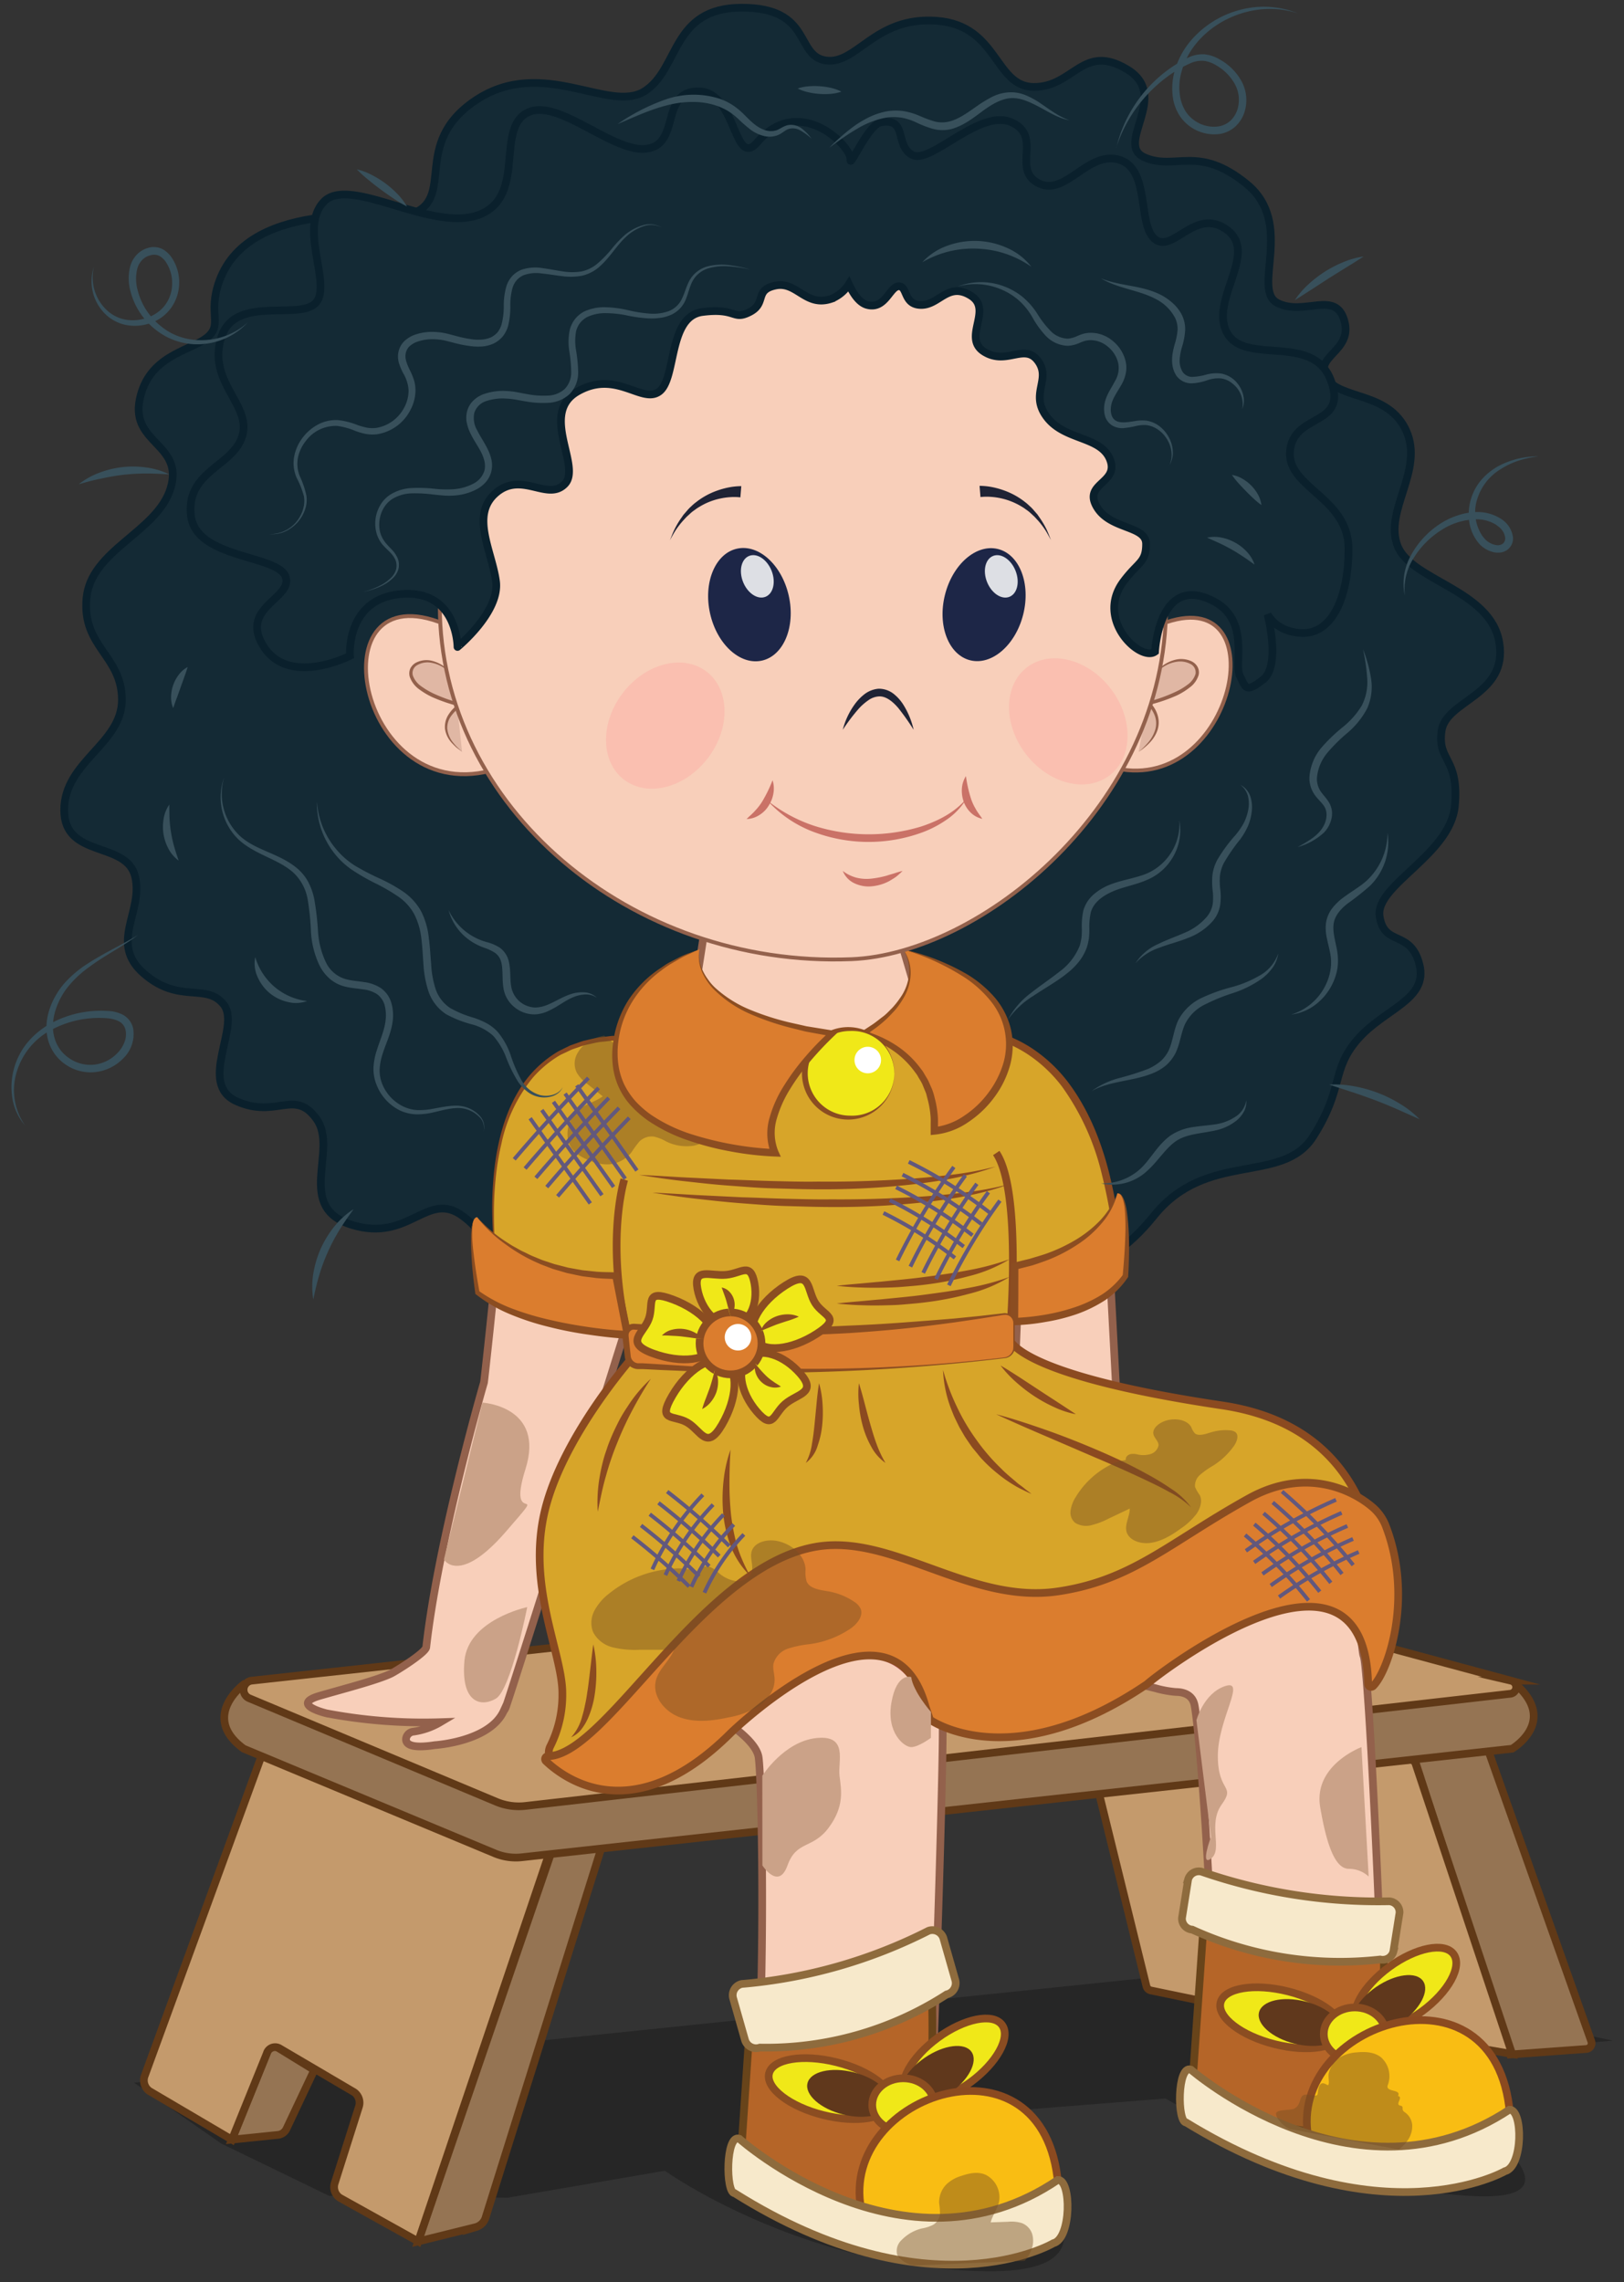 <svg xmlns="http://www.w3.org/2000/svg" width="422" height="593" viewBox="0 0 422 593">
  <rect x="0" y="0" width="422" height="593" fill="#333333" stroke="none"/>
  <defs>
    <style>
      .ae58505f-c4af-47ed-bf6b-1460a9ae5346 {
        opacity: 0.25;
      }

      .fbd2c1d9-14d9-4352-b62a-2a8e5be19a93 {
        fill: #142a35;
        stroke: #0a202c;
      }

      .a0350df2-4fda-45ca-a8ce-edbb43761b57, .a33ce06f-6ca7-4f71-8cd6-c6175d84cc25, .a37872ff-d5ec-400c-84c6-09856d391432, .a41c0065-0e8a-498d-97e1-98742bb5974e, .b13b8801-fbe4-4b5f-afaa-fb8472cc51f8, .beef088e-77b1-47b5-9018-5483ed7630a2, .e09f6b05-945f-4e26-b9c2-47ecffa56561, .e9d66f51-0a41-4f46-ab75-99cd348b5e09, .ed958801-1c0c-4a8a-a2c1-9c79a80abe0d, .efe8f79b-ff0c-446c-af87-d21cb9d7e9e6, .f10f6bd1-2650-4518-996e-ccbbf0e1a5d8, .f721a027-2010-46c0-bb37-0c038ace60d2, .fbd2c1d9-14d9-4352-b62a-2a8e5be19a93 {
        stroke-miterlimit: 10;
      }

      .a0350df2-4fda-45ca-a8ce-edbb43761b57, .a33ce06f-6ca7-4f71-8cd6-c6175d84cc25, .a37872ff-d5ec-400c-84c6-09856d391432, .a41c0065-0e8a-498d-97e1-98742bb5974e, .b13b8801-fbe4-4b5f-afaa-fb8472cc51f8, .e09f6b05-945f-4e26-b9c2-47ecffa56561, .e9d66f51-0a41-4f46-ab75-99cd348b5e09, .ed958801-1c0c-4a8a-a2c1-9c79a80abe0d, .efe8f79b-ff0c-446c-af87-d21cb9d7e9e6, .f721a027-2010-46c0-bb37-0c038ace60d2, .fbd2c1d9-14d9-4352-b62a-2a8e5be19a93 {
        stroke-width: 2px;
      }

      .ed958801-1c0c-4a8a-a2c1-9c79a80abe0d {
        fill: #957453;
      }

      .e09f6b05-945f-4e26-b9c2-47ecffa56561, .ed958801-1c0c-4a8a-a2c1-9c79a80abe0d {
        stroke: #603917;
      }

      .e09f6b05-945f-4e26-b9c2-47ecffa56561 {
        fill: #c49a6c;
      }

      .efe8f79b-ff0c-446c-af87-d21cb9d7e9e6, .f10f6bd1-2650-4518-996e-ccbbf0e1a5d8 {
        fill: #f8cfba;
        stroke: #93614c;
      }

      .f721a027-2010-46c0-bb37-0c038ace60d2 {
        fill: #f9e4ea;
        stroke: #ed8aa6;
      }

      .beef088e-77b1-47b5-9018-5483ed7630a2 {
        fill: #d4eadc;
        stroke: #000;
      }

      .a33ce06f-6ca7-4f71-8cd6-c6175d84cc25 {
        fill: #b56528;
        stroke: #68441a;
      }

      .b13b8801-fbe4-4b5f-afaa-fb8472cc51f8 {
        fill: #f7e9cb;
        stroke: #8e6b3d;
      }

      .a0350df2-4fda-45ca-a8ce-edbb43761b57, .a0af8561-04eb-464f-98fc-a1de8a79b70e {
        fill: #f0e818;
      }

      .a0350df2-4fda-45ca-a8ce-edbb43761b57, .a41c0065-0e8a-498d-97e1-98742bb5974e {
        stroke: #8b4d21;
      }

      .a2874ce8-ff2c-431c-bf48-7daabf54219c {
        fill: #60381c;
      }

      .a37872ff-d5ec-400c-84c6-09856d391432 {
        fill: #f9bd13;
      }

      .a37872ff-d5ec-400c-84c6-09856d391432, .e9d66f51-0a41-4f46-ab75-99cd348b5e09 {
        stroke: #8b4a20;
      }

      .e9d66f51-0a41-4f46-ab75-99cd348b5e09, .ea840950-2d39-412d-912f-09bb757218a3 {
        fill: #d7a529;
      }

      .a2082fe2-d3af-4977-aa56-bf2cd802eab7 {
        fill: #8b4a20;
      }

      .a41c0065-0e8a-498d-97e1-98742bb5974e, .b5b4d7ad-21d0-4245-bb8e-e99d4e8c7128 {
        fill: #db7d2e;
      }

      .fa802287-3a4e-4c61-bd0b-25c62bf00fd5 {
        fill: #8b4d21;
      }

      .b075f48c-8d8c-4fad-b6dc-9a0405e763c5, .b5a6b220-1dee-4967-a032-0d7c80240b0d {
        fill: #fff;
      }

      .aaeb378c-430c-4d44-bcde-0e696ef2ce43 {
        fill: #754d24;
        opacity: 0.44;
      }

      .b048faea-6baf-4d46-904b-4840b960241c {
        fill: none;
        stroke: #62587d;
      }

      .ff952fe6-2390-44d9-b9b8-4f5185a4abe2 {
        fill: #e0b7a4;
      }

      .aa78b663-a0e6-4deb-bd34-d77318e6c87b {
        fill: #93614c;
      }

      .bce70215-5840-4745-8ae3-69f3f21213c4 {
        opacity: 0.49;
      }

      .a832dd50-b9d9-451e-81d8-63a269b96bf2 {
        fill: #9b1010;
      }

      .b5eb9477-4c3f-47cc-a9ce-92b42fe564bc {
        fill: #1f2335;
      }

      .b88d230a-37fd-4bf4-8d07-dcbfef590245 {
        fill: #ff9a99;
        opacity: 0.29;
      }

      .bfb03708-9afd-4865-9c5c-863d59cbbedf {
        fill: #1d2647;
      }

      .b5a6b220-1dee-4967-a032-0d7c80240b0d {
        opacity: 0.85;
      }

      .e5580931-a0b8-4c6a-b114-af61a2a94a51 {
        fill: #38505b;
      }

      .e6b4aa91-59db-4231-b7e2-f96bcfc438a6 {
        fill: #cba288;
      }
    </style>
  </defs>
  <g id="a9f6468a-4f15-49f5-b480-e3d578414430" data-name="Layer 16">
    <g>
      <path class="ae58505f-c4af-47ed-bf6b-1460a9ae5346" d="M57.46,557l28.06,13.61,46.43.48,40.82-7s34.44,24.69,81.09,26.06l2.58.06c48,.51-5.1-40.82-5.1-40.82l51.53-4.08s38.26,23.13,79.59,25.34-23-35.55-23-35.55l59.7-4.82L326.72,511,34.83,541.2Z"/>
      <g>
        <path class="fbd2c1d9-14d9-4352-b62a-2a8e5be19a93" d="M123.7,26c-17.26,11.46-4.78,25.77-17.26,29.8C102.63,57.06,65.07,50.8,57,73c-3.17,8.68,1.15,11.46-3.45,14.9s-15,4.58-17.27,16,11.51,11.47,8.06,22.93-20.72,16-21.87,28.65,9.21,14.91,9.21,26.37-15,16.05-15,28.65,16.11,8,18.41,17.2S28.18,245,37.39,253s16.11,2.3,20.71,8-6.9,20.63,3.45,25.21,15-3.43,20.72,4.59-5.75,22.92,9.21,27.51S111,309.15,120.25,316s2.3,10.31,16.11,17.19,57.55-4.58,57.55-4.58l78.26,2.29S286,333.22,299.79,316s33.38-8,41.43-20.64,4.61-17.19,11.51-25.21,18.42-10.32,16.12-19.49-9.21-4.58-10.36-12.61,18.41-16,19.56-28.65-4.6-11.46-3.45-19.49,17.26-9.17,15-22.92-23-16.05-26.47-25.22,6.91-19.49,2.3-29.8-17.26-8-20.71-13.76,6.9-6.87,4.6-14.9S338.92,82.2,332,78.76s4.6-20.63-8.06-30.95-18.41-3.44-26.47-6.88,6.9-16-4.6-22.92-13.82,4.58-24.17,4.58-9.21-16-25.32-17.19-20.72,11.46-28.78,10.31S211.17,2,192.76,2,176.64,18,167.44,23.74,141,14.57,123.7,26Z"/>
        <path class="ed958801-1c0c-4a8a-a2c1-9c79a80abe0d" d="M126.23,576.1l32-102.19H145.81L108.67,582.45l15-3.72A3.74,3.74,0,0,0,126.23,576.1Z"/>
        <path class="ed958801-1c0c-4a8a-a2c1-9c79a80abe0d" d="M81.65,537.92,74.5,553.07a2.79,2.79,0,0,1-2.17,1.69L60.26,556l10.13-25Z"/>
        <path class="e09f6b05-945f-4e26-b9c2-47ecffa56561" d="M69.71,451.48,37.62,539.37a3.4,3.4,0,0,0,1.19,4L60.26,556l9.05-22.37a2.27,2.27,0,0,1,3.27-1.39L92,543.66a3.36,3.36,0,0,1,1.24,3.86L87,567.22a3.37,3.37,0,0,0,1.29,3.89l20.38,11.34,36-106.66c.58-1.72-.22-3.68-1.68-4.14L72.56,449.77A2.37,2.37,0,0,0,69.71,451.48Z"/>
        <path class="ed958801-1c0c-4a8a-a2c1-9c79a80abe0d" d="M392.42,533.88,362.1,440.23a1.51,1.51,0,0,1,1.65-2l16.93,2.12a1.52,1.52,0,0,1,1.25,1l31.57,89.1a1.51,1.51,0,0,1-1.34,2Z"/>
        <path class="e09f6b05-945f-4e26-b9c2-47ecffa56561" d="M367.84,458.32l25.09,75.42-40.23-6.82a1.51,1.51,0,0,1-1.13-.85l-9.21-19.4a1.51,1.51,0,0,0-1.2-.86l-19.49-2.4a1.51,1.51,0,0,0-1.66,1.91l5,17.29-25.94-5.37a1.52,1.52,0,0,1-1.17-1.12l-12.7-51.66a1.51,1.51,0,0,1,1.38-1.85l79.68-5.32A1.53,1.53,0,0,1,367.84,458.32Z"/>
        <path class="ed958801-1c0c-4a8a-a2c1-9c79a80abe0d" d="M63.31,437.73s-11.32,8.35,0,16.68l65.29,27.21a14.16,14.16,0,0,0,7,1l257.32-28.2s11.93-7,1-16.7L134,468.34Z"/>
        <path class="e09f6b05-945f-4e26-b9c2-47ecffa56561" d="M392.38,440.15,136.51,469.29a15.07,15.07,0,0,1-7.48-1.06L64.78,441.31a2.39,2.39,0,0,1,.69-4.59l228.57-25a21.85,21.85,0,0,1,8.09.63l90.52,24.39A1.73,1.73,0,0,1,392.38,440.15Z"/>
        <g>
          <path class="efe8f79b-ff0c-446c-af87-d21cb9d7e9e6" d="M389.81,549.3c-3.18-3.66-13.57-14.89-26-20.65a8.16,8.16,0,0,1-4.7-7.29c-.36-19.9-3.46-87.8-4.78-91.05-.6-1.5-.43-11.25-5.81-15.69-4.61-3.43-39.71-31.92-85.17-48.14L264.46,339l-1.15,27.51L290.93,378l-2.3-43.56s0-47-29.05-58.75c0,0-19.29-6.08-21-16.08a2.47,2.47,0,0,0-.17-.57l-5.58-18.91H183.32L181,255c-.92,5.44-6.59,20.16-19.72,22-13.72,2-31.05,10-32.26,50.89-.39,5.33-3.16,31-3.26,31.38-1.69,5.76-12.12,43.06-15,68.77-.15,1.43-7.9,6.26-9.2,6.88-3.7,1.75-12.48,4-18.42,5.73-8,2.29,1.73,4.58,1.73,4.58a135.17,135.17,0,0,0,29.56,2.29,18.76,18.76,0,0,1-7,2.46,2.15,2.15,0,0,0-1.92,1.81c-.13,1.29,1,2.71,7.47,1.7,0,0,14.22-.87,17.89-8.84h0a4.31,4.31,0,0,0,.62-1.16c3.21-9.34,31.25-98.75,31.25-98.75s3,8.88,2.27,15.88S124.3,434,187.48,446.69c0,0,9,5.33,9.65,10,1,7.15,2.05,70.85-1.82,101.61a14,14,0,0,0,8.1,14.5c14,6.36,41,15.68,65.08,7.68,0,0,5.07-.84,5.07-5.42a6.44,6.44,0,0,0-1.42-3.88c-3-4-13-16.15-25.42-22.88a8.34,8.34,0,0,1-4.45-7.68c.89-20.3,3.14-90.34,2.62-93.93-2.3-16.05-5.75-28.66,6.91-22.93s31.41,10.77,48.34,14.91a28.08,28.08,0,0,0,5.35,1c1.8,0,4.31.55,4.9,3.36,1.42,6.87,6.23,68.42,4.33,98.4a13.56,13.56,0,0,0,8.7,13.54c14,5.31,40.57,12.73,63.41,3.55,0,0,4.86-1.11,4.58-5.53A6.3,6.3,0,0,0,389.81,549.3Zm-125.35-231c.22,6.55.17,14,0,21.78"/>
          <path class="f721a027-2010-46c0-bb37-0c038ace60d2" d="M166.73,274.89c7.72,32.15,72.31,44.2,84.54-2.72,5.16,3,13,4.43,15,7.17-.07-.12-3.66,65.86-5.47,84.33-.19,1.9,4,4.08,5.76,4.8,13.94,5.68,71,29.69,80.41,45.62,0,0-42.95-1.73-49.45,22.75,0,0-33-3-51.91-13.51,0,0-1.43,14.16-2,22.87a.52.52,0,0,1-1,.11c-2.58-8.49-13.14-33.34-50.47,1.45,0,0-.42.59-4.44-.32s-32.18-3.24-35.1-31.34c-2.08-20,5.23-39.25,9.62-48.69a24.34,24.34,0,0,0,2.06-13.66c-2.68-19.46-10.19-69.53-16.78-71.58C153.94,277.27,163.13,277.32,166.73,274.89Z"/>
        </g>
        <path class="beef088e-77b1-47b5-9018-5483ed7630a2" d="M318.63,501.6l6.4,18.89h13.44a1.51,1.51,0,0,0,1.45-2l-6.06-17.87a1.52,1.52,0,0,0-1.45-1H320.08A1.51,1.51,0,0,0,318.63,501.6Z"/>
        <path class="a33ce06f-6ca7-4f71-8cd6-c6175d84cc25" d="M195.38,518.14l-2.67,39.59s9.53,14.3,32.18,15.49c0,0,19.07,6.27,17.28-54.07Z"/>
        <path class="b13b8801-fbe4-4b5f-afaa-fb8472cc51f8" d="M246,518.26a86.45,86.45,0,0,1-48.55,13.82,3,3,0,0,1-3.84-1.9l-3.13-11a3,3,0,0,1,2.26-3.63,131.6,131.6,0,0,0,48.56-13.83,3,3,0,0,1,3.83,1.9l3.13,11A3,3,0,0,1,246,518.26Z"/>
        <ellipse class="a0350df2-4fda-45ca-a8ce-edbb43761b57" cx="247.9" cy="535.34" rx="15.45" ry="7.17" transform="translate(-268.26 249.65) rotate(-36.19)"/>
        <ellipse class="a0350df2-4fda-45ca-a8ce-edbb43761b57" cx="215.66" cy="542.8" rx="7.08" ry="16.31" transform="translate(-363.27 620.08) rotate(-75.94)"/>
        <ellipse class="a2874ce8-ff2c-431c-bf48-7daabf54219c" cx="220.43" cy="544.03" rx="5.65" ry="10.92" transform="translate(-360.86 625.64) rotate(-75.94)"/>
        <ellipse class="a2874ce8-ff2c-431c-bf48-7daabf54219c" cx="243.44" cy="539.43" rx="10.92" ry="5.65" transform="translate(-262.91 233.08) rotate(-34.54)"/>
        <ellipse class="a0350df2-4fda-45ca-a8ce-edbb43761b57" cx="234.7" cy="546.96" rx="8.05" ry="6.9"/>
        <path class="a37872ff-d5ec-400c-84c6-09856d391432" d="M223.77,574c-5.75-29.91,47.74-47.74,51.19-6.32C275,567.67,258.28,587.8,223.77,574Z"/>
        <path class="b13b8801-fbe4-4b5f-afaa-fb8472cc51f8" d="M192.09,555.75s42.58,38,82.8,10.71c3.55-.1,3.55,15.28-1.18,16.46,0,0-31.94,18.93-82.81-13C188.54,569.91,188.54,554.53,192.09,555.75Z"/>
        <path class="a33ce06f-6ca7-4f71-8cd6-c6175d84cc25" d="M312.72,500.7l-2.67,38.21s9.53,13.8,32.18,15c0,0,19.07,6,17.28-52.19Z"/>
        <path class="b13b8801-fbe4-4b5f-afaa-fb8472cc51f8" d="M358.64,509.19a92.61,92.61,0,0,1-48.83-7.76,2.88,2.88,0,0,1-2.67-3l1.6-10.06a2.89,2.89,0,0,1,3.48-2A140.72,140.72,0,0,0,361,494.06a2.88,2.88,0,0,1,2.67,3l-1.6,10.07A2.87,2.87,0,0,1,358.64,509.19Z"/>
        <g>
          <path class="ea840950-2d39-412d-912f-09bb757218a3" d="M130,335.29s-13.81-66.73,33.36-65.58l67.87,1.15s54.07-24.16,59.83,58.67c0,0-1.15,8.06-25.31,12.66C265.76,342.19,162.22,357.14,130,335.29Z"/>
          <path class="a2082fe2-d3af-4977-aa56-bf2cd802eab7" d="M130,335.29a112.52,112.52,0,0,1-2.07-19.12,88.42,88.42,0,0,1,.27-9.63A67.15,67.15,0,0,1,129.6,297c1.37-6.27,3.81-12.48,8-17.51a29.47,29.47,0,0,1,7.47-6.28c.72-.38,1.46-.73,2.19-1.09.38-.17.73-.39,1.12-.52l1.15-.41c.78-.25,1.53-.58,2.33-.77l2.38-.55a16.35,16.35,0,0,1,2.41-.39l2.43-.3c1.62,0,3.25-.11,4.86-.1l9.62.11,19.23.22,38.46.57-.38.08a46.9,46.9,0,0,1,12.48-3.11,42.08,42.08,0,0,1,12.86.53,34.66,34.66,0,0,1,11.93,4.92,38.29,38.29,0,0,1,9.4,8.82c5.2,6.89,8.47,15,10.57,23.17a140.56,140.56,0,0,1,3.87,25.1v.11l0,.08a4.34,4.34,0,0,1-.26.85c-.1.25-.23.45-.34.68a8.57,8.57,0,0,1-.81,1.19l-.45.55-.49.5a10,10,0,0,1-1,.94,23.67,23.67,0,0,1-4.53,3,53.71,53.71,0,0,1-9.91,3.8c-1.71.43-3.39.92-5.12,1.26l-2.59.54c-.87.2-1.77.27-2.62.4q-5.19.68-10.39,1.24-20.8,2.24-41.72,2.95a327.84,327.84,0,0,1-41.81-1,148.43,148.43,0,0,1-20.64-3.35C142.52,341.49,135.82,339.16,130,335.29Zm0,0c5.9,3.73,12.62,5.88,19.37,7.44a147.62,147.62,0,0,0,20.62,3,347.06,347.06,0,0,0,41.68.49c13.9-.58,27.76-1.78,41.58-3.34q5.19-.58,10.35-1.27c.87-.13,1.72-.2,2.54-.39l2.53-.54c1.68-.33,3.34-.83,5-1.25a53,53,0,0,0,9.55-3.69,22.54,22.54,0,0,0,4.18-2.75,9,9,0,0,0,.9-.84l.42-.43.38-.46a7.37,7.37,0,0,0,.65-1c.07-.17.19-.33.24-.49a2.81,2.81,0,0,0,.14-.4v.2a138.9,138.9,0,0,0-3.89-24.73A64.54,64.54,0,0,0,276,282.4a36.39,36.39,0,0,0-8.89-8.4,32.46,32.46,0,0,0-11.26-4.69,43.33,43.33,0,0,0-24.22,2.38l-.21.08h-.17L192.77,271l-19.23-.43-9.62-.21c-1.59,0-3.16,0-4.75.05l-2.35.27a15.24,15.24,0,0,0-2.33.35l-2.31.51c-.76.17-1.49.48-2.24.72l-1.11.38a11.57,11.57,0,0,0-1.07.48c-.71.35-1.43.67-2.12,1a28.68,28.68,0,0,0-7.25,6,40.27,40.27,0,0,0-8.08,17,68,68,0,0,0-1.54,9.44,87.21,87.21,0,0,0-.42,9.57A115.83,115.83,0,0,0,130,335.29Z"/>
        </g>
        <path class="e9d66f51-0a41-4f46-ab75-99cd348b5e09" d="M162.22,306.53s-5.75,18.4,2.3,46c0,0-18.4,20.71-23,40.27s4.61,36.81,4.61,47.16A29.75,29.75,0,0,1,143,453.75a3.52,3.52,0,0,0,1,4.45c6,4.55,22.51,13.18,43.57-7.87,1.15-1.15,27.61-26.46,42.56-21.86,0,0,10.36,2.3,11.51,14.95,0,0,18.4,15,52.92-6.9,0,0,29.91-25.31,46-21.86,0,0,17.26,3.45,16.11,20.71,0,0,14.95-62.12-39.12-70.17s-55.21-17.26-55.21-17.26,3.45-38-3.46-48.32"/>
        <g>
          <path class="b5b4d7ad-21d0-4245-bb8e-e99d4e8c7128" d="M124,316.3s11.24,15.25,36,15.25l3,15.37s-26.65-1.21-39-11C124,335.91,120.66,316.3,124,316.3Z"/>
          <path class="fa802287-3a4e-4c61-bd0b-25c62bf00fd5" d="M124,316.3a37.77,37.77,0,0,0,7.64,6.47c.7.45,1.39.91,2.13,1.3s1.43.84,2.19,1.18,1.49.75,2.25,1.08l2.3.95c.76.31,1.57.53,2.35.81l1.18.39,1.2.31,2.4.62,2.44.44,1.23.22c.4.06.82.08,1.23.13l2.47.26c1.64.13,3.3.11,5,.18l.75,0,.14.7c1.08,5.12,2.09,10.24,3.13,15.36l.25,1.25-1.27-.07c-3.48-.17-6.88-.59-10.29-1.09a94.85,94.85,0,0,1-10.15-2,67.67,67.67,0,0,1-9.87-3.21,38.21,38.21,0,0,1-9-5.21l-.2-.16,0-.22c-.48-3.36-.85-6.73-1-10.12-.09-1.7-.14-3.4-.06-5.1a14.34,14.34,0,0,1,.31-2.53,4.87,4.87,0,0,1,.41-1.22A1.12,1.12,0,0,1,124,316.3Zm0,0a1.08,1.08,0,0,0-.88.79,5.41,5.41,0,0,0-.3,1.2,21,21,0,0,0-.12,2.51c0,1.68.18,3.36.37,5,.39,3.34.93,6.67,1.54,10l-.23-.38a38.61,38.61,0,0,0,8.87,4.69A72.23,72.23,0,0,0,143,343c3.29.78,6.64,1.37,10,1.86s6.75.83,10.1,1l-1,1.19c-1-5.13-2-10.26-3-15.39l.89.73c-1.7-.1-3.41-.12-5.11-.29l-2.53-.32c-.43-.06-.85-.1-1.27-.18l-1.25-.26-2.5-.53-2.46-.72c-.41-.12-.82-.23-1.22-.36l-1.2-.45c-.79-.32-1.6-.58-2.37-.94a43.26,43.26,0,0,1-8.81-5.07A34.05,34.05,0,0,1,124,316.3Z"/>
        </g>
        <g>
          <path class="b5b4d7ad-21d0-4245-bb8e-e99d4e8c7128" d="M290.34,310.1S287.64,324,263.73,329l-.15,14.4s21.21-.2,28.87-11.84C292.45,331.58,294.31,309.71,290.34,310.1Z"/>
          <path class="fa802287-3a4e-4c61-bd0b-25c62bf00fd5" d="M290.34,310.1a18.55,18.55,0,0,1-3.92,7.6,28.17,28.17,0,0,1-6.48,5.74,40.77,40.77,0,0,1-7.72,4c-1.36.5-2.74,1-4.11,1.42l-4.2,1.07.71-.86c0,4.8,0,9.6-.06,14.4l-1-1a60,60,0,0,0,7.86-.81,50.39,50.39,0,0,0,7.68-1.9,33,33,0,0,0,7.1-3.28,21.07,21.07,0,0,0,5.63-5.26l-.11.34c.36-3.69.61-7.41.72-11.12a54.44,54.44,0,0,0-.11-5.57,16.67,16.67,0,0,0-.42-2.73,5.07,5.07,0,0,0-.49-1.28A1.2,1.2,0,0,0,290.34,310.1Zm0,0a1.27,1.27,0,0,1,1.2.65,4.86,4.86,0,0,1,.63,1.27,16.48,16.48,0,0,1,.64,2.76,55.39,55.39,0,0,1,.5,5.61c.09,1.87.09,3.75.06,5.62s-.09,3.75-.21,5.63v.18l-.1.15a22.08,22.08,0,0,1-5.9,5.9,34.82,34.82,0,0,1-7.43,3.64,48.94,48.94,0,0,1-8,2,54.14,54.14,0,0,1-8.17.86l-1,0,0-1c.06-4.8.12-9.6.24-14.4l0-.71.69-.16,4.11-1c1.34-.41,2.69-.79,4-1.23a43.58,43.58,0,0,0,7.63-3.52,30.82,30.82,0,0,0,6.6-5.17,22.67,22.67,0,0,0,2.6-3.34A15.63,15.63,0,0,0,290.34,310.1Z"/>
        </g>
        <path class="a41c0065-0e8a-498d-97e1-98742bb5974e" d="M142.42,456.36a.75.75,0,0,0-.54,1.3c5.12,4.85,22.9,17.71,48-7.33,0,0,41.41-40.27,50.62-6.91l1.06,3.2a.81.81,0,0,0,.32.41c2.35,1.52,22.65,13.33,56.13-9.36a.31.31,0,0,0,.09-.07c2.28-2.15,56.43-44.09,57.42,0a.76.76,0,0,0,1.3.53c3.93-3.86,10.4-22.76,3.39-41.29a12.22,12.22,0,0,0-3.52-5.16c-4.64-4-16.89-10.82-32.21-2.31-20.71,11.51-30.1,21.26-49.47,24.16C252,417,231.73,398.3,211.69,402,182,407.51,157.58,456.07,142.42,456.36Z"/>
        <g>
          <path class="b5b4d7ad-21d0-4245-bb8e-e99d4e8c7128" d="M261,352.84c-32.32,3.88-62.42,4.08-95.25,2.15a2.82,2.82,0,0,1-2.64-2.51l-.6-5.35a2.21,2.21,0,0,1,2.36-2.43,432.47,432.47,0,0,0,95.89-3.27,2.36,2.36,0,0,1,2.7,2.33v6.31A2.79,2.79,0,0,1,261,352.84Z"/>
          <path class="fa802287-3a4e-4c61-bd0b-25c62bf00fd5" d="M261,352.94a539.65,539.65,0,0,1-54.66,3.73c-9.14.09-18.28-.05-27.42-.37l-6.85-.28-3.42-.17-1.71-.08-.86,0-.44,0a3.23,3.23,0,0,1-.53-.08,3.57,3.57,0,0,1-2.74-3l-.4-3.42-.2-1.7a4.27,4.27,0,0,1,0-1,2.89,2.89,0,0,1,.38-1.1,3,3,0,0,1,1.8-1.38,3.31,3.31,0,0,1,1.11-.08l.85.05a469.84,469.84,0,0,0,54.64.41q6.83-.27,13.64-.77t13.64-1.06l6.81-.68,3.4-.39,1.7-.19.85-.1a2.64,2.64,0,0,1,.93,0,2.59,2.59,0,0,1,2.17,2.66l0,3.42,0,1.71a9.36,9.36,0,0,1-.09,1.74A2.92,2.92,0,0,1,261,352.94Zm0-.2a2.67,2.67,0,0,0,2.26-2.08,9.3,9.3,0,0,0,.05-1.68l0-1.71,0-3.42a2.14,2.14,0,0,0-1.82-2.17,6.3,6.3,0,0,0-1.62.16l-1.69.26-3.39.54-6.79,1c-4.53.61-9.07,1.19-13.62,1.65s-9.11.82-13.68,1.12a384.9,384.9,0,0,1-54.86-.81l-.85-.07a1.85,1.85,0,0,0-.59,0,1.42,1.42,0,0,0-.85.65,1.17,1.17,0,0,0-.19.51,2.65,2.65,0,0,0,0,.66l.17,1.7.37,3.39a2.09,2.09,0,0,0,1.59,1.77,1.54,1.54,0,0,0,.31.05l.42,0,.85,0,1.71.1,3.41.21L179,355c9.11.42,18.23.66,27.35.67A423,423,0,0,0,261,352.74Z"/>
        </g>
        <g>
          <path class="a2082fe2-d3af-4977-aa56-bf2cd802eab7" d="M245.05,356a57.85,57.85,0,0,0,3.57,9.5,52.87,52.87,0,0,0,5.09,8.63,51.81,51.81,0,0,0,6.54,7.58c1.17,1.21,2.49,2.26,3.77,3.36.62.59,1.33,1,2,1.57s1.35,1,2,1.57c-.78-.35-1.56-.72-2.33-1.1a20.65,20.65,0,0,1-2.27-1.23,34.89,34.89,0,0,1-4.24-3,36.69,36.69,0,0,1-3.84-3.54c-.62-.61-1.13-1.32-1.7-2l-.83-1c-.27-.34-.51-.7-.77-1.06-.48-.72-1-1.42-1.45-2.17l-1.31-2.26-1.14-2.34c-.38-.79-.67-1.61-1-2.41A31.79,31.79,0,0,1,245.05,356Z"/>
          <path class="a2082fe2-d3af-4977-aa56-bf2cd802eab7" d="M258.85,367.5c4.56,1.21,9,2.69,13.47,4.27s8.82,3.33,13.15,5.18,8.6,3.88,12.74,6.18a67.18,67.18,0,0,1,6.06,3.7,19.17,19.17,0,0,1,5.2,4.83,23.41,23.41,0,0,0-5.72-4c-2-1.13-4.14-2.15-6.25-3.15q-6.35-3-12.82-5.73l-12.93-5.57C267.44,371.36,263.13,369.49,258.85,367.5Z"/>
          <path class="a2082fe2-d3af-4977-aa56-bf2cd802eab7" d="M260,354.84c1.75,1,3.36,2.05,5,3.1l4.84,3.18c3.22,2.12,6.44,4.17,9.73,6.38a23.6,23.6,0,0,1-5.64-1.85,38,38,0,0,1-5.19-2.86,40.89,40.89,0,0,1-4.69-3.61A30.24,30.24,0,0,1,260,354.84Z"/>
          <path class="a2082fe2-d3af-4977-aa56-bf2cd802eab7" d="M223.19,359.44c.58,1.81,1.05,3.58,1.52,5.36s.93,3.53,1.43,5.26,1,3.47,1.63,5.15a28.71,28.71,0,0,0,2.32,4.94,12.13,12.13,0,0,1-3.73-4.28,23.75,23.75,0,0,1-2.15-5.26,30.88,30.88,0,0,1-1-5.54A24.65,24.65,0,0,1,223.19,359.44Z"/>
          <path class="a2082fe2-d3af-4977-aa56-bf2cd802eab7" d="M212.84,359.44a25.23,25.23,0,0,1,.9,5.37,32.84,32.84,0,0,1-.08,5.43,22.34,22.34,0,0,1-1.17,5.37,8.65,8.65,0,0,1-3.1,4.54,14.88,14.88,0,0,0,1.6-4.95c.3-1.7.51-3.42.68-5.16l.51-5.26C212.35,363,212.53,361.25,212.84,359.44Z"/>
          <path class="a2082fe2-d3af-4977-aa56-bf2cd802eab7" d="M189.83,376.7c-.18,2.87-.27,5.7-.28,8.51a80.38,80.38,0,0,0,.41,8.38,52.78,52.78,0,0,0,1.59,8.18,40.28,40.28,0,0,0,3.37,7.71,21.81,21.81,0,0,1-4.84-7.19,33.65,33.65,0,0,1-2.1-8.48,42.68,42.68,0,0,1,0-8.68A35.66,35.66,0,0,1,189.83,376.7Z"/>
          <path class="a2082fe2-d3af-4977-aa56-bf2cd802eab7" d="M169.12,358.29c-1.74,2.65-3.32,5.35-4.77,8.1a83.9,83.9,0,0,0-3.92,8.45,74.73,74.73,0,0,0-3,8.8c-.89,3-1.44,6.05-2.11,9.17a39,39,0,0,1,.59-9.52,47.12,47.12,0,0,1,1.08-4.67c.22-.77.5-1.52.75-2.28s.53-1.51.84-2.25c.59-1.48,1.29-2.93,2-4.36s1.53-2.8,2.43-4.13A36.29,36.29,0,0,1,169.12,358.29Z"/>
          <path class="a2082fe2-d3af-4977-aa56-bf2cd802eab7" d="M154.17,427.32a31,31,0,0,1,.78,6.44,37.23,37.23,0,0,1-.4,6.49,24.05,24.05,0,0,1-1.8,6.33,13.71,13.71,0,0,1-1.73,2.86,7.13,7.13,0,0,1-2.6,2,13,13,0,0,0,2.87-5.45,30.73,30.73,0,0,0,.74-3c.22-1,.41-2,.55-3.08.34-2.06.56-4.15.81-6.25S153.86,429.47,154.17,427.32Z"/>
          <path class="a2082fe2-d3af-4977-aa56-bf2cd802eab7" d="M262.31,327.23a37.13,37.13,0,0,1-10.63,4.41,79.24,79.24,0,0,1-11.31,2.19c-1.9.25-3.81.39-5.72.55s-3.83.2-5.74.24-3.83,0-5.74-.07-3.83-.22-5.73-.41c1.9-.25,3.8-.41,5.7-.57s3.79-.37,5.68-.51c3.78-.39,7.56-.71,11.3-1.21s7.5-1,11.21-1.72A67.05,67.05,0,0,0,262.31,327.23Z"/>
          <path class="a2082fe2-d3af-4977-aa56-bf2cd802eab7" d="M262.31,331.83a37.13,37.13,0,0,1-10.63,4.41,79.24,79.24,0,0,1-11.31,2.19c-1.9.25-3.81.39-5.72.56s-3.83.19-5.74.23-3.83,0-5.74-.07-3.83-.22-5.73-.41c1.9-.25,3.8-.41,5.7-.57s3.79-.37,5.68-.51c3.78-.39,7.56-.71,11.3-1.21s7.5-1,11.21-1.72A66.06,66.06,0,0,0,262.31,331.83Z"/>
          <path class="a2082fe2-d3af-4977-aa56-bf2cd802eab7" d="M258.74,303.13c-7.31,2.72-15.11,3.92-22.84,4.78a209.16,209.16,0,0,1-23.34,1.14c-3.89,0-7.78-.15-11.68-.25s-7.77-.44-11.65-.72-7.74-.73-11.61-1.16-7.71-1-11.55-1.6c3.89.14,7.76.42,11.64.63l11.62.57c3.88.1,7.75.3,11.62.39s7.74.21,11.61.14c7.75.08,15.49-.18,23.21-.69,3.86-.25,7.71-.64,11.55-1.1A83.79,83.79,0,0,0,258.74,303.13Z"/>
          <path class="a2082fe2-d3af-4977-aa56-bf2cd802eab7" d="M262.19,307.73c-7.31,2.72-15.1,3.92-22.83,4.78A209.46,209.46,0,0,1,216,313.65c-3.89,0-7.78-.15-11.67-.25s-7.78-.43-11.66-.72-7.74-.73-11.61-1.16-7.71-1-11.55-1.6c3.89.15,7.76.42,11.64.63l11.62.57c3.88.1,7.75.3,11.62.39s7.74.21,11.62.15c7.74.07,15.48-.19,23.2-.7,3.86-.25,7.71-.63,11.55-1.1A83.79,83.79,0,0,0,262.19,307.73Z"/>
        </g>
        <path class="a0350df2-4fda-45ca-a8ce-edbb43761b57" d="M196.05,333.49c1,5.65-1.43,10.54-5.53,10.93s-8.25-3.88-9.29-9.53,3.36-3.23,7.45-3.62S195,327.84,196.05,333.49Z"/>
        <path class="a0350df2-4fda-45ca-a8ce-edbb43761b57" d="M174.81,337.66c7.44,2.77,12.31,8.16,10.87,12s-8.64,4.76-16.09,2-2.4-5.08-1-8.95S167.37,334.89,174.81,337.66Z"/>
        <path class="a0350df2-4fda-45ca-a8ce-edbb43761b57" d="M212.2,346.61c-6.68,4.29-13.91,4.95-16.14,1.48s1.38-9.77,8.06-14.06,5.51,1.12,7.74,4.6S218.88,342.32,212.2,346.61Z"/>
        <path class="a0350df2-4fda-45ca-a8ce-edbb43761b57" d="M174.68,362.7c4-6.86,10.13-10.74,13.7-8.66s3.22,9.33-.78,16.19-5.42,1.51-9-.57S170.68,369.57,174.68,362.7Z"/>
        <path class="a0350df2-4fda-45ca-a8ce-edbb43761b57" d="M196.61,366.77c-4.32-5.06-5.29-11.33-2.15-14S203.65,352,208,357s-.79,5.12-3.93,7.8S200.94,371.82,196.61,366.77Z"/>
        <circle class="a41c0065-0e8a-498d-97e1-98742bb5974e" cx="189.83" cy="349.09" r="8.05"/>
        <g>
          <path class="a0af8561-04eb-464f-98fc-a1de8a79b70e" d="M187.53,334.57a7.13,7.13,0,0,1,2.3,7.43"/>
          <path class="fa802287-3a4e-4c61-bd0b-25c62bf00fd5" d="M187.53,334.57a3.59,3.59,0,0,1,2,1.09,4.75,4.75,0,0,1,1.17,2,4.85,4.85,0,0,1,.12,2.3,4.06,4.06,0,0,1-1,2c-.27-.76-.39-1.41-.56-2s-.32-1.18-.47-1.74-.35-1.12-.56-1.71Z"/>
        </g>
        <g>
          <path class="a0af8561-04eb-464f-98fc-a1de8a79b70e" d="M172,347.05s4.32-2.28,10.57.86"/>
          <path class="fa802287-3a4e-4c61-bd0b-25c62bf00fd5" d="M172,347.05a5.2,5.2,0,0,1,2.54-1.49,8,8,0,0,1,2.93-.23,8.21,8.21,0,0,1,2.8.81,6.7,6.7,0,0,1,2.3,1.77,27.47,27.47,0,0,1-2.76-.27c-.87-.13-1.71-.22-2.55-.33s-1.67-.15-2.53-.19S173,347,172,347.05Z"/>
        </g>
        <g>
          <path class="a0af8561-04eb-464f-98fc-a1de8a79b70e" d="M197.66,345.91s2.92-3.91,9.92-3.76"/>
          <path class="fa802287-3a4e-4c61-bd0b-25c62bf00fd5" d="M197.66,345.91a5.19,5.19,0,0,1,1.65-2.43,8,8,0,0,1,2.55-1.47,8.61,8.61,0,0,1,2.88-.47,6.88,6.88,0,0,1,2.84.61,27.26,27.26,0,0,1-2.62,1c-.84.25-1.64.53-2.44.79s-1.57.58-2.37.91S198.55,345.48,197.66,345.91Z"/>
        </g>
        <g>
          <path class="a0af8561-04eb-464f-98fc-a1de8a79b70e" d="M196.27,354.33a7.53,7.53,0,0,0,6.67,6"/>
          <path class="fa802287-3a4e-4c61-bd0b-25c62bf00fd5" d="M196.27,354.33a28.27,28.27,0,0,0,3,3.37,13.45,13.45,0,0,0,1.65,1.29c.59.45,1.27.8,2,1.33a4.5,4.5,0,0,1-2.62.12,5.24,5.24,0,0,1-2.38-1.26,5.51,5.51,0,0,1-1.5-2.23A4.42,4.42,0,0,1,196.27,354.33Z"/>
        </g>
        <g>
          <path class="a0af8561-04eb-464f-98fc-a1de8a79b70e" d="M185.73,356.07s1.22,4.72-3.27,10.08"/>
          <path class="fa802287-3a4e-4c61-bd0b-25c62bf00fd5" d="M185.73,356.07a5.1,5.1,0,0,1,.86,2.8,8.2,8.2,0,0,1-.44,2.91,8.4,8.4,0,0,1-1.44,2.54,6.8,6.8,0,0,1-2.25,1.83,27.79,27.79,0,0,1,.9-2.63c.32-.81.6-1.61.9-2.4s.53-1.59.77-2.42S185.5,357,185.73,356.07Z"/>
        </g>
        <g>
          <path class="b5b4d7ad-21d0-4245-bb8e-e99d4e8c7128" d="M234.7,246.7s8.05,10.36-10.36,21.86c0,0,19.56,4.6,18.41,25.31C258.85,292.72,280.71,259.36,234.7,246.7Z"/>
          <path class="fa802287-3a4e-4c61-bd0b-25c62bf00fd5" d="M234.7,246.7a10.52,10.52,0,0,1,1.94,6.45,13.23,13.23,0,0,1-2.06,6.53,21.46,21.46,0,0,1-2,2.82c-.79.84-1.57,1.69-2.41,2.47s-1.74,1.51-2.65,2.19l-2.81,2-.21-1.26a28.59,28.59,0,0,1,8,3.51,24.41,24.41,0,0,1,6.47,5.9l.67.88c.23.29.39.63.59.94.36.64.78,1.26,1.09,1.93l.88,2a15.29,15.29,0,0,1,.65,2.12,25.49,25.49,0,0,1,.79,4.34,16,16,0,0,1,.09,2.19v2.2l-1-1a17.27,17.27,0,0,0,7.86-3A24.81,24.81,0,0,0,256.8,284a24.42,24.42,0,0,0,3.91-7.67,17.77,17.77,0,0,0-3.31-16.24,29.75,29.75,0,0,0-6.48-5.92A62.59,62.59,0,0,0,234.7,246.7Zm0,0a58.21,58.21,0,0,1,16.79,6.59,30.35,30.35,0,0,1,7,5.92,19.78,19.78,0,0,1,4.2,8.26,19.5,19.5,0,0,1-.22,9.33,25.07,25.07,0,0,1-4.1,8.34,26.86,26.86,0,0,1-6.72,6.43,18.62,18.62,0,0,1-8.81,3.28l-1,.1v-3.19a14,14,0,0,0-.07-2.05,23.66,23.66,0,0,0-.71-4l-.26-1a4.79,4.79,0,0,0-.32-1l-.77-1.88c-.27-.63-.65-1.19-1-1.79-.18-.29-.32-.6-.52-.87l-.61-.82a23.63,23.63,0,0,0-5.92-5.62,27.68,27.68,0,0,0-7.43-3.53l-1.47-.43L224,268l2.79-1.83c.92-.63,1.77-1.35,2.65-2s1.63-1.5,2.42-2.27a22.4,22.4,0,0,0,2.06-2.6,12.59,12.59,0,0,0,2.3-6.13A10.7,10.7,0,0,0,234.7,246.7Z"/>
        </g>
        <g>
          <circle class="a0af8561-04eb-464f-98fc-a1de8a79b70e" cx="220.89" cy="278.92" r="11.5"/>
          <path class="fa802287-3a4e-4c61-bd0b-25c62bf00fd5" d="M232.4,278.92a12,12,0,0,1-11.51,12,12,12,0,0,1-11.51-7.23,12,12,0,0,1,0-9.54,12,12,0,0,1,11.52-7.24,12,12,0,0,1,11.51,12Zm0,0a11.58,11.58,0,0,0-.92-4.39,10.95,10.95,0,0,0-10.59-6.62,11,11,0,0,0,0,22,10.95,10.95,0,0,0,10.59-6.62A11.57,11.57,0,0,0,232.4,278.92Z"/>
        </g>
        <circle class="b075f48c-8d8c-4fad-b6dc-9a0405e763c5" cx="225.49" cy="275.46" r="3.45"/>
        <circle class="b075f48c-8d8c-4fad-b6dc-9a0405e763c5" cx="191.77" cy="347.49" r="3.45"/>
        <path class="aaeb378c-430c-4d44-bcde-0e696ef2ce43" d="M181.42,408.55a13.44,13.44,0,0,0-6.58-.91,29.51,29.51,0,0,0-16.55,6.45,13.86,13.86,0,0,0-3.81,4.42,6.71,6.71,0,0,0-.37,5.58,7.83,7.83,0,0,0,5.18,4,24.62,24.62,0,0,0,6.86.62l9,0c-1.13,2.88-4,5-4.72,8-1,4,2.23,8.08,6.25,9.55s8.54.92,12.74,0a21.75,21.75,0,0,0,7.86-3c2.3-1.59,4.05-4.12,4-6.82,0-1.39-.54-2.77-.28-4.13a5.76,5.76,0,0,1,3.77-3.9,27.49,27.49,0,0,1,5.66-1.17,24.84,24.84,0,0,0,10.74-4.15c1.69-1.24,3.27-3.29,2.42-5.15a4.75,4.75,0,0,0-1.76-1.8,17.35,17.35,0,0,0-6.49-2.6c-2.18-.38-4.88-.64-5.74-2.59a8.48,8.48,0,0,1-.27-3.11c-.15-3.69-3.66-6.71-7.48-7.42-2.55-.48-5.77.29-6.51,2.66-.59,1.88.67,4-.16,5.83a4,4,0,0,1-4.18,1.91,8.75,8.75,0,0,1-4.34-2.18,6.53,6.53,0,0,0-2.48-1.55c-1-.24-2.2.21-2.37,1.15"/>
        <path class="aaeb378c-430c-4d44-bcde-0e696ef2ce43" d="M292.44,379.43a10.83,10.83,0,0,0-4.32,1.44,22.4,22.4,0,0,0-8.67,8.28,8.7,8.7,0,0,0-1.26,3.47,3.45,3.45,0,0,0,1.17,3.08,5.35,5.35,0,0,0,4.23.63,19.61,19.61,0,0,0,4.42-1.68l5.57-2.64c0,1.87-1.2,3.84-.92,5.66.37,2.41,3.41,3.65,6.28,3.26s5.54-2,7.91-3.74a16.79,16.79,0,0,0,4.14-3.9c1-1.52,1.48-3.38.75-4.8a9.68,9.68,0,0,1-1.21-2.11,3.67,3.67,0,0,1,1.37-3.18,20.82,20.82,0,0,1,3.23-2.28,19.1,19.1,0,0,0,5.63-5.35c.74-1.16,1.21-2.71.21-3.46a3.09,3.09,0,0,0-1.54-.44,13,13,0,0,0-4.69.52c-1.45.43-3.2,1.08-4.22.3a4.43,4.43,0,0,1-.94-1.58c-1-1.93-4-2.51-6.51-1.77-1.71.49-3.52,1.85-3.38,3.32.1,1.18,1.42,2,1.36,3.15a3,3,0,0,1-2.12,2.25,6.65,6.65,0,0,1-3.25.11,4.59,4.59,0,0,0-1.92-.11c-.66.16-1.32.76-1.19,1.31"/>
        <path class="aaeb378c-430c-4d44-bcde-0e696ef2ce43" d="M157,269.11a12,12,0,0,0-4.07,1.56,8.24,8.24,0,0,0-3.16,3.58,5.28,5.28,0,0,0,.14,4.54,9.63,9.63,0,0,0,2.72,2.89l4,3.21c-2.06,1.51-4.47,1.91-6.42,3.63a8.2,8.2,0,0,0-2.36,8.6c1,2.43,3.31,3.69,5.68,4.58a10.59,10.59,0,0,0,5.12.83,8.41,8.41,0,0,0,5.44-3.1,26,26,0,0,1,2.09-2.84,4.55,4.55,0,0,1,3.78-1.23,11.41,11.41,0,0,1,3.15,1.26,12,12,0,0,0,7,1.12c1.42-.22,3.23-1,3.85-2.55a3.55,3.55,0,0,0,.18-1.83,8.26,8.26,0,0,0-1.49-4.07"/>
        <path class="aaeb378c-430c-4d44-bcde-0e696ef2ce43" d="M266.28,587.48a9.53,9.53,0,0,0,1.83-3.15,6.23,6.23,0,0,0,.07-3.91,4.5,4.5,0,0,0-2.71-2.75,9.15,9.15,0,0,0-3.49-.33l-4.55.16c.51-2,1.9-3.58,2.22-5.69a6.54,6.54,0,0,0-3.37-6.6c-2.07-1-4.35-.51-6.46.21a9.44,9.44,0,0,0-3.92,2.23,6.64,6.64,0,0,0-1.87,4.84,17.68,17.68,0,0,1,.23,2.89,3.69,3.69,0,0,1-1.83,2.78,10.3,10.3,0,0,1-2.85.91,10.93,10.93,0,0,0-5.35,3.07,3.83,3.83,0,0,0-1.12,3.65A3,3,0,0,0,234,587a7.47,7.47,0,0,0,3.35,1.72"/>
        <g>
          <path class="b5b4d7ad-21d0-4245-bb8e-e99d4e8c7128" d="M181.78,246.7s-4.6,16.11,34.51,21.86c0,0-20.71,18.41-15,31.06,0,0-39.11-1.15-41.41-23C159.92,276.62,156.47,255.91,181.78,246.7Z"/>
          <path class="fa802287-3a4e-4c61-bd0b-25c62bf00fd5" d="M181.78,246.7a9.56,9.56,0,0,0,.78,5.41,12.8,12.8,0,0,0,1.39,2.37,13.51,13.51,0,0,0,1.77,2.09,30.74,30.74,0,0,0,9.26,5.85,67.52,67.52,0,0,0,10.53,3.35l2.7.6,1.35.31,1.37.22,5.47.89L218,268l-1.17,1.11a84.8,84.8,0,0,0-6.17,6.53,58.89,58.89,0,0,0-5.28,7.23,30.48,30.48,0,0,0-3.58,8,12.66,12.66,0,0,0,.44,8.28l.66,1.44-1.57-.06a79.9,79.9,0,0,1-11.48-1.32,73.41,73.41,0,0,1-11.17-2.92,42.54,42.54,0,0,1-10.41-5.18,27.19,27.19,0,0,1-4.41-3.9,18.43,18.43,0,0,1-4.66-10.73,23.41,23.41,0,0,1,.17-5.86,26.83,26.83,0,0,1,4-10.85,29.1,29.1,0,0,1,8.14-8.11c.81-.51,1.56-1.12,2.42-1.55l2.54-1.32a19.09,19.09,0,0,1,2.67-1.13C180.05,247.39,180.92,247.05,181.78,246.7Zm0,0c-.9.39-1.78.79-2.64,1.19a22.56,22.56,0,0,0-2.51,1.25l-2.46,1.42a26.72,26.72,0,0,0-2.32,1.62,28.73,28.73,0,0,0-7.61,8.2,25.67,25.67,0,0,0-3.59,10.48,22.58,22.58,0,0,0,0,5.51,18.28,18.28,0,0,0,1.47,5.25,19.82,19.82,0,0,0,3,4.52,25.6,25.6,0,0,0,4.15,3.61,41,41,0,0,0,10,4.86,84.8,84.8,0,0,0,22.1,4l-.92,1.38a14.47,14.47,0,0,1-.47-9.55,31.38,31.38,0,0,1,3.86-8.51,59,59,0,0,1,5.5-7.41,66.64,66.64,0,0,1,6.44-6.58l.41,1.36-5.52-1-1.38-.26-1.36-.34-2.73-.68a68.11,68.11,0,0,1-10.62-3.69,30.9,30.9,0,0,1-9.24-6.39,14.3,14.3,0,0,1-1.74-2.22,14.46,14.46,0,0,1-1.32-2.49A9.79,9.79,0,0,1,181.78,246.7Z"/>
        </g>
        <g>
          <path class="b048faea-6baf-4d46-904b-4840b960241c" d="M189.5,401.74a169.29,169.29,0,0,0-16.13-14.14"/>
          <path class="b048faea-6baf-4d46-904b-4840b960241c" d="M186.89,404.36a169.92,169.92,0,0,0-15.78-13.83"/>
          <path class="b048faea-6baf-4d46-904b-4840b960241c" d="M166.58,396.4a162,162,0,0,1,15.09,13.22"/>
          <path class="b048faea-6baf-4d46-904b-4840b960241c" d="M184.28,407a165.25,165.25,0,0,0-15.44-13.52"/>
          <path class="b048faea-6baf-4d46-904b-4840b960241c" d="M164.32,399.34a158.53,158.53,0,0,1,14.74,12.91"/>
        </g>
        <g>
          <path class="b048faea-6baf-4d46-904b-4840b960241c" d="M183.05,413.88a53.19,53.19,0,0,1,10.25-15.14"/>
          <path class="b048faea-6baf-4d46-904b-4840b960241c" d="M179.67,412.36a57.32,57.32,0,0,1,11-16.2"/>
          <path class="b048faea-6baf-4d46-904b-4840b960241c" d="M185.3,391a64.26,64.26,0,0,0-12.39,18.31"/>
          <path class="b048faea-6baf-4d46-904b-4840b960241c" d="M176.29,410.84A60.75,60.75,0,0,1,188,393.59"/>
          <path class="b048faea-6baf-4d46-904b-4840b960241c" d="M182.64,388.44a68,68,0,0,0-13.11,19.37"/>
        </g>
        <g>
          <path class="b048faea-6baf-4d46-904b-4840b960241c" d="M257.26,315.17a123.34,123.34,0,0,0-21.12-13.25"/>
          <path class="b048faea-6baf-4d46-904b-4840b960241c" d="M255,318.09a119.75,119.75,0,0,0-20.48-12.85"/>
          <path class="b048faea-6baf-4d46-904b-4840b960241c" d="M231.21,311.88a112.33,112.33,0,0,1,19.22,12.06"/>
          <path class="b048faea-6baf-4d46-904b-4840b960241c" d="M252.7,321a115.68,115.68,0,0,0-19.85-12.46"/>
          <path class="b048faea-6baf-4d46-904b-4840b960241c" d="M229.57,315.21a108.08,108.08,0,0,1,18.58,11.65"/>
        </g>
        <g>
          <path class="b048faea-6baf-4d46-904b-4840b960241c" d="M246.57,334a143.36,143.36,0,0,1,13.26-22"/>
          <path class="b048faea-6baf-4d46-904b-4840b960241c" d="M243.24,332.39a146.61,146.61,0,0,1,13.6-22.58"/>
          <path class="b048faea-6baf-4d46-904b-4840b960241c" d="M250.85,305.44a154.93,154.93,0,0,0-14.28,23.71"/>
          <path class="b048faea-6baf-4d46-904b-4840b960241c" d="M239.9,330.77a152.26,152.26,0,0,1,13.94-23.15"/>
          <path class="b048faea-6baf-4d46-904b-4840b960241c" d="M247.86,303.25a159,159,0,0,0-14.62,24.28"/>
        </g>
        <g>
          <line class="b048faea-6baf-4d46-904b-4840b960241c" x1="165.5" y1="304.17" x2="149.87" y2="282.04"/>
          <line class="b048faea-6baf-4d46-904b-4840b960241c" x1="162.47" y1="306.31" x2="146.84" y2="284.18"/>
          <line class="b048faea-6baf-4d46-904b-4840b960241c" x1="140.79" y1="288.45" x2="156.42" y2="310.58"/>
          <line class="b048faea-6baf-4d46-904b-4840b960241c" x1="159.45" y1="308.44" x2="143.81" y2="286.32"/>
          <line class="b048faea-6baf-4d46-904b-4840b960241c" x1="137.76" y1="290.59" x2="153.39" y2="312.72"/>
        </g>
        <g>
          <path class="b048faea-6baf-4d46-904b-4840b960241c" d="M144.89,310.87q9-10.5,18.62-20.4"/>
          <path class="b048faea-6baf-4d46-904b-4840b960241c" d="M142.07,308.47q9-10.61,18.79-20.58"/>
          <path class="b048faea-6baf-4d46-904b-4840b960241c" d="M155.55,282.71q-9.9,10.16-19.11,20.94"/>
          <path class="b048faea-6baf-4d46-904b-4840b960241c" d="M139.25,306.06q9.13-10.69,18.95-20.76"/>
          <path class="b048faea-6baf-4d46-904b-4840b960241c" d="M152.9,280.12q-10,10.25-19.28,21.13"/>
        </g>
        <g>
          <path class="b048faea-6baf-4d46-904b-4840b960241c" d="M351.63,406.69a137.48,137.48,0,0,0-18.49-19.11"/>
          <path class="b048faea-6baf-4d46-904b-4840b960241c" d="M348.73,409a133.34,133.34,0,0,0-18-18.58"/>
          <path class="b048faea-6baf-4d46-904b-4840b960241c" d="M325.94,396.06a125.15,125.15,0,0,1,17,17.54"/>
          <path class="b048faea-6baf-4d46-904b-4840b960241c" d="M345.82,411.3a129.27,129.27,0,0,0-17.48-18.07"/>
          <path class="b048faea-6baf-4d46-904b-4840b960241c" d="M323.54,398.88a121.71,121.71,0,0,1,16.48,17"/>
        </g>
        <g>
          <path class="b048faea-6baf-4d46-904b-4840b960241c" d="M347.16,389.74A128.24,128.24,0,0,0,323.75,403"/>
          <path class="b048faea-6baf-4d46-904b-4840b960241c" d="M348.63,393.14A124.73,124.73,0,0,0,325.9,406"/>
          <path class="b048faea-6baf-4d46-904b-4840b960241c" d="M330.2,412a116.46,116.46,0,0,1,21.39-12.09"/>
          <path class="b048faea-6baf-4d46-904b-4840b960241c" d="M350.11,396.54A121.35,121.35,0,0,0,328.05,409"/>
          <path class="b048faea-6baf-4d46-904b-4840b960241c" d="M332.36,415a113.45,113.45,0,0,1,20.7-11.7"/>
        </g>
        <ellipse class="a0350df2-4fda-45ca-a8ce-edbb43761b57" cx="365.24" cy="516.93" rx="15.45" ry="7.17" transform="translate(-234.76 315.38) rotate(-36.19)"/>
        <ellipse class="a0350df2-4fda-45ca-a8ce-edbb43761b57" cx="333" cy="524.39" rx="7.08" ry="16.31" transform="translate(-256.6 719.97) rotate(-75.94)"/>
        <ellipse class="a2874ce8-ff2c-431c-bf48-7daabf54219c" cx="337.77" cy="525.62" rx="5.65" ry="10.92" transform="translate(-254.18 725.53) rotate(-75.94)"/>
        <ellipse class="a2874ce8-ff2c-431c-bf48-7daabf54219c" cx="360.78" cy="521.02" rx="10.92" ry="5.65" transform="translate(-231.8 296.36) rotate(-34.54)"/>
        <ellipse class="a0350df2-4fda-45ca-a8ce-edbb43761b57" cx="352.04" cy="528.55" rx="8.05" ry="6.9"/>
        <path class="a37872ff-d5ec-400c-84c6-09856d391432" d="M340,555.59c-5.75-29.91,48.89-47.74,52.34-6.33C392.3,549.26,374.47,569.39,340,555.59Z"/>
        <path class="b13b8801-fbe4-4b5f-afaa-fb8472cc51f8" d="M309.43,537.79s42.58,37,82.8,10.42c3.55-.1,3.55,14.85-1.18,16,0,0-31.94,18.4-82.81-12.66C305.88,551.56,305.88,536.61,309.43,537.79Z"/>
        <path class="aaeb378c-430c-4d44-bcde-0e696ef2ce43" d="M363.45,558.57a9.65,9.65,0,0,0,2.51-2.65,6.31,6.31,0,0,0,1-3.8,4.47,4.47,0,0,0-2-3.29c-1-.66.06-1.44-1.09-1.67-1.49-.29.89-2.21-.6-2.5,1-1.87-3.43-.88-2.64-2.87a6.56,6.56,0,0,0-1.78-7.19c-1.8-1.41-4.12-1.49-6.34-1.27a9.75,9.75,0,0,0-4.33,1.28,6.67,6.67,0,0,0-2.92,4.29c-.17,1,.42,3.33-.43,2.86s-2.13-1.2-2.42,2.3c-.08,1-2,.22-3,.24-2,0-1.05,2.31-2.9,3.55-1,.68-5.1.15-4.93,1.51a3.13,3.13,0,0,0,.62,1.41,7.56,7.56,0,0,0,2.87,2.44"/>
        <g>
          <path class="f10f6bd1-2650-4518-996e-ccbbf0e1a5d8" d="M115.42,162.13c-33.38-13.75-23,47,12,38.18C115.42,175.89,115.42,162.13,115.42,162.13Z"/>
          <g>
            <path class="ff952fe6-2390-44d9-b9b8-4f5185a4abe2" d="M118,176.09c-7.14-10.52-22.1.95,1.61,7.08,0,0-8.75,5.33.46,12.21"/>
            <path class="aa78b663-a0e6-4deb-bd34-d77318e6c87b" d="M118,176.09a11.71,11.71,0,0,0-2.72-2.59,8.55,8.55,0,0,0-3.42-1.32,5.33,5.33,0,0,0-3.44.66,2.34,2.34,0,0,0-1.11,2.78,5.83,5.83,0,0,0,2.16,2.72,19.42,19.42,0,0,0,3.18,1.88,42.13,42.13,0,0,0,7.07,2.52l1,.26-.84.54a10.17,10.17,0,0,0-2.61,2.46,5.2,5.2,0,0,0-1.05,3.32,6.93,6.93,0,0,0,1.29,3.35c.38.49.8,1,1.21,1.42l1.39,1.29-1.52-1.15c-.45-.43-.92-.88-1.34-1.35a6.74,6.74,0,0,1-1.62-3.51,5.88,5.88,0,0,1,1-3.8,9.69,9.69,0,0,1,2.78-2.78l.12.8a42.48,42.48,0,0,1-7.28-2.47,19.69,19.69,0,0,1-3.33-2,6.77,6.77,0,0,1-2.43-3.21,3.13,3.13,0,0,1,.11-2.15,3.49,3.49,0,0,1,1.45-1.54,6,6,0,0,1,3.92-.57A9.24,9.24,0,0,1,118,176.09Z"/>
          </g>
          <path class="f10f6bd1-2650-4518-996e-ccbbf0e1a5d8" d="M301.86,162.13c29.93-11.46,19.57,42.41-10.35,37.83C303.52,175.54,301.86,162.13,301.86,162.13Z"/>
          <g>
            <path class="ff952fe6-2390-44d9-b9b8-4f5185a4abe2" d="M299.56,175.89c7.14-10.51,22.56.75-1.15,6.88,0,0,6.66,5.73-2.55,12.61"/>
            <path class="aa78b663-a0e6-4deb-bd34-d77318e6c87b" d="M299.56,175.89a9.3,9.3,0,0,1,6.06-4.5,6.39,6.39,0,0,1,3.94.42,3.55,3.55,0,0,1,1.58,1.4,3,3,0,0,1,.34,2.14,6.18,6.18,0,0,1-2.34,3.3,17.63,17.63,0,0,1-3.32,2.06,41.88,41.88,0,0,1-7.3,2.48l.18-.76a7.73,7.73,0,0,1,2.09,3.35,6.49,6.49,0,0,1,0,3.9,8.63,8.63,0,0,1-2,3.27,16.4,16.4,0,0,1-2.9,2.43,19.44,19.44,0,0,0,2.64-2.65,9.15,9.15,0,0,0,1.69-3.22,5.77,5.77,0,0,0-.13-3.49,7.56,7.56,0,0,0-1.94-2.92l-.59-.55.77-.21a40.28,40.28,0,0,0,7.08-2.53,16.58,16.58,0,0,0,3.18-1.89,5.38,5.38,0,0,0,2.06-2.75,2.43,2.43,0,0,0-1.41-2.68,5.71,5.71,0,0,0-3.5-.52,8.5,8.5,0,0,0-3.42,1.32A11.41,11.41,0,0,0,299.56,175.89Z"/>
          </g>
          <path class="f10f6bd1-2650-4518-996e-ccbbf0e1a5d8" d="M303,157.55c0,51.91-48.36,90.37-81.71,91.7-57.54,2.29-107-39.79-107-91.7s42.25-94,94.37-94S303,105.64,303,157.55Z"/>
          <g class="bce70215-5840-4745-8ae3-69f3f21213c4">
            <path class="a832dd50-b9d9-451e-81d8-63a269b96bf2" d="M200.75,202.76a7,7,0,0,1,.22,3.39,8.3,8.3,0,0,1-1.24,3.22,7.36,7.36,0,0,1-2.47,2.46,6.39,6.39,0,0,1-3.26,1c.82-.82,1.62-1.45,2.27-2.22a14.52,14.52,0,0,0,1.78-2.31A35.72,35.72,0,0,0,200.75,202.76Z"/>
            <path class="a832dd50-b9d9-451e-81d8-63a269b96bf2" d="M251,201.68a33.9,33.9,0,0,0,1.33,5.91,13.45,13.45,0,0,0,1.19,2.59c.46.88,1.1,1.64,1.73,2.6a6.17,6.17,0,0,1-3-1.61,7.39,7.39,0,0,1-1.85-2.91,8.56,8.56,0,0,1-.45-3.39A6.92,6.92,0,0,1,251,201.68Z"/>
            <path class="a832dd50-b9d9-451e-81d8-63a269b96bf2" d="M251.2,207.46a17.44,17.44,0,0,1-4.89,5.31,28.24,28.24,0,0,1-6.43,3.45,40.53,40.53,0,0,1-28.62-.1A30.73,30.73,0,0,1,199.39,208a39.16,39.16,0,0,0,12.4,6.67,46.83,46.83,0,0,0,27.57.11C243.78,213.32,248.1,211.15,251.2,207.46Z"/>
          </g>
          <path class="b5eb9477-4c3f-47cc-a9ce-92b42fe564bc" d="M219,189.64a19.4,19.4,0,0,1,3-6.48,12.84,12.84,0,0,1,2.56-2.71,7,7,0,0,1,3.72-1.48,6.25,6.25,0,0,1,3.87,1.28,11.28,11.28,0,0,1,2.53,2.79,20.85,20.85,0,0,1,2.73,6.6,60.09,60.09,0,0,0-4-5.67c-1.43-1.67-3.2-3.12-5.05-3a5.29,5.29,0,0,0-2.72,1,14.53,14.53,0,0,0-2.46,2.15A48.87,48.87,0,0,0,219,189.64Z"/>
          <ellipse class="b88d230a-37fd-4bf4-8d07-dcbfef590245" cx="277.6" cy="187.43" rx="13.92" ry="17.67" transform="translate(-56.81 206.52) rotate(-37.29)"/>
          <ellipse class="b88d230a-37fd-4bf4-8d07-dcbfef590245" cx="172.87" cy="188.58" rx="17.67" ry="13.92" transform="translate(-81.89 211.84) rotate(-52.71)"/>
          <ellipse class="bfb03708-9afd-4865-9c5c-863d59cbbedf" cx="194.73" cy="157.13" rx="10.48" ry="14.9" transform="translate(-29.48 46.06) rotate(-12.55)"/>
          <ellipse class="bfb03708-9afd-4865-9c5c-863d59cbbedf" cx="255.72" cy="157.13" rx="14.9" ry="10.48" transform="translate(41.17 367.01) rotate(-75.94)"/>
          <g class="bce70215-5840-4745-8ae3-69f3f21213c4">
            <path class="a832dd50-b9d9-451e-81d8-63a269b96bf2" d="M219,226.32a9.86,9.86,0,0,0,3.66,1.78,11,11,0,0,0,3.84.21,24.67,24.67,0,0,0,3.94-.77c.65-.23,1.33-.4,2-.61a20.47,20.47,0,0,1,2.09-.61,19.46,19.46,0,0,1-1.65,1.49c-.59.42-1.23.81-1.87,1.18a12.11,12.11,0,0,1-4.33,1.31,8.54,8.54,0,0,1-4.58-.74A6,6,0,0,1,219,226.32Z"/>
          </g>
          <ellipse class="b5a6b220-1dee-4967-a032-0d7c80240b0d" cx="196.79" cy="149.76" rx="3.98" ry="5.72" transform="translate(-41.6 84.01) rotate(-21.85)"/>
          <ellipse class="b5a6b220-1dee-4967-a032-0d7c80240b0d" cx="260.19" cy="149.76" rx="3.98" ry="5.72" transform="translate(-37.05 107.61) rotate(-21.85)"/>
          <g>
            <path class="b5eb9477-4c3f-47cc-a9ce-92b42fe564bc" d="M192.39,129.24a14.52,14.52,0,0,0-2.66-.05,17.49,17.49,0,0,0-2.76.4,17,17,0,0,0-5.22,2.11,9.52,9.52,0,0,0-1.19.8,9.62,9.62,0,0,0-1.14.88l-1.08,1-1,1.09a22.87,22.87,0,0,0-1.78,2.34c-.53.83-1,1.71-1.48,2.58.39-.92.72-1.86,1.16-2.76a22.71,22.71,0,0,1,1.5-2.62l.87-1.25,1-1.15a10.21,10.21,0,0,1,1.08-1.1,11.31,11.31,0,0,1,1.17-1,19,19,0,0,1,5.44-3,21,21,0,0,1,3.06-.85,17.58,17.58,0,0,1,3.27-.33Z"/>
            <path class="b5eb9477-4c3f-47cc-a9ce-92b42fe564bc" d="M254.54,126.25a17.77,17.77,0,0,1,3.28.33,21.19,21.19,0,0,1,3.05.85,19.16,19.16,0,0,1,5.45,3,12.34,12.34,0,0,1,1.16,1,9.44,9.44,0,0,1,1.09,1.1l1,1.15.86,1.25a22.78,22.78,0,0,1,1.51,2.62c.43.9.77,1.84,1.15,2.76-.5-.87-.94-1.75-1.48-2.58a21.43,21.43,0,0,0-1.77-2.34l-1-1.09-1.08-1a8.77,8.77,0,0,0-1.13-.88,10.31,10.31,0,0,0-1.19-.8,17.65,17.65,0,0,0-8-2.51,14.52,14.52,0,0,0-2.66.05Z"/>
          </g>
        </g>
        <g>
          <path class="fbd2c1d9-14d9-4352-b62a-2a8e5be19a93" d="M335.24,116.94c1.17-9.74,15.19-6.09,10.52-18.25S323.55,95,318.87,86.52s8.19-20.68,0-26.76-14,6.08-18.7,2.43S299,43.94,290.82,41.51s-14,9.73-21,6.08,1.17-12.16-7-15.81-21,10.95-25.71,8.51-1.17-9.73-8.18-8.51c-3.34.58-8.14,12-7.93,9.72.33-3.46-13.27-17.28-24.16-4.58-6.23,7.26-5.33-13.18-15.38-13.18S176.94,37.49,168,38.64s-23.47-13.76-31.29-9.17,0,21.78-12.3,26.36S90.89,45.52,84.18,52.39,86.42,74.17,82,78.76s-21.23-2.3-24.59,9.17,7.83,17.19,5.59,25.21-14.53,9.17-13.41,20.64,22.35,10.31,24.59,16-12.3,8-5.59,18.34,22.35,2.3,22.35,2.3-1.12-14.91,13.41-16.05,14.53,13.75,14.53,13.75S130,159,128.88,151s-6.7-17.19,0-22.92,13.41,2.29,17.88-2.3-6.7-18.34,3.36-24.07,16.76,3.44,21.23,0,2.23-19.48,11.17-20.63,7.83,2.29,12.3,0,1.11-5.73,6.7-6.88,7.82,5.73,14.53,3.44a9.57,9.57,0,0,0,4.53-3.8c1.13,2.49,2.72,4.87,4.79,5.41,4.68,1.22,5.85-4.86,8.19-4.86s1.16,4.86,5.84,4.86,7-6.08,12.86-2.43-2.34,10.95,3.5,14.6,10.52-2.43,14,2.43-2.34,8.52,2.33,14.6,14,4.87,16.37,11-7,6.08-3.51,12.17,12.86,4.86,12.86,9.73-2,4.58-5.85,9.73c-7.51,10,4.49,21,8.18,18.25,0,0,1-20.47,15.16-13.12,9.65,5,5.2,16.32,6.9,19.48,1.5,2.79,1.32,4.59,6,.94s1.17-17,1.17-17,2.34,4.86,9.35,4.86,11.69-8.51,11.69-21.9S334.07,126.67,335.24,116.94Z"/>
          <path class="e5580931-a0b8-4c6a-b114-af61a2a94a51" d="M116.57,236.49a15.41,15.41,0,0,0,9.94,8.33,11.36,11.36,0,0,1,3.38,1.46,6.05,6.05,0,0,1,2.25,3.27c.67,2.51.31,4.85.72,6.91a6.51,6.51,0,0,0,6.28,5.35,8.68,8.68,0,0,0,3-.65c2-.79,4-2.13,6.27-2.86a9.42,9.42,0,0,1,3.54-.43,5,5,0,0,1,3.16,1.42,4.93,4.93,0,0,0-3.18-.86,9.07,9.07,0,0,0-3.19.79c-2,.86-3.79,2.35-6,3.37a9.21,9.21,0,0,1-3.6,1,8,8,0,0,1-3.77-.79,8.5,8.5,0,0,1-3-2.41,9,9,0,0,1-1-1.69,9.52,9.52,0,0,1-.54-1.86c-.4-2.47-.07-4.8-.57-6.76a4.18,4.18,0,0,0-1.47-2.36,11.3,11.3,0,0,0-2.85-1.4,16,16,0,0,1-3.22-1.53,14.66,14.66,0,0,1-2.77-2.25A13.92,13.92,0,0,1,116.57,236.49Z"/>
          <path class="e5580931-a0b8-4c6a-b114-af61a2a94a51" d="M160.46,32.26A52.51,52.51,0,0,1,173,25.83a22.18,22.18,0,0,1,14.33-.06,16.15,16.15,0,0,1,3.3,1.71,19,19,0,0,1,2.8,2.36c1.66,1.67,3.21,3.25,5.22,3.93a4.87,4.87,0,0,0,3,.12c.94-.26,1.89-1.17,3.25-1.4a4.62,4.62,0,0,1,3.56,1,12.91,12.91,0,0,1,2.44,2.57A15.36,15.36,0,0,0,208.14,34a3.92,3.92,0,0,0-3-.55c-1,.23-1.75,1.12-3,1.66a6,6,0,0,1-3.89.16,9.55,9.55,0,0,1-3.38-1.71,35.19,35.19,0,0,1-2.71-2.35,18.63,18.63,0,0,0-2.58-2.11,15,15,0,0,0-2.91-1.46,18.59,18.59,0,0,0-6.51-1.14,25.82,25.82,0,0,0-6.69.83C169,28.43,164.76,30.43,160.46,32.26Z"/>
          <path class="e5580931-a0b8-4c6a-b114-af61a2a94a51" d="M82.35,208.24a21.44,21.44,0,0,0,5,12.42,20.52,20.52,0,0,0,5,4.36,63.71,63.71,0,0,0,6,3.13,42.89,42.89,0,0,1,6.14,3.36,15.06,15.06,0,0,1,4.93,5.28,19.68,19.68,0,0,1,2,6.88c.32,2.33.42,4.64.62,6.9a24.93,24.93,0,0,0,1.17,6.48,9.65,9.65,0,0,0,3.73,4.87,27.47,27.47,0,0,0,6.12,2.54,22.74,22.74,0,0,1,3.29,1.38,11.4,11.4,0,0,1,2.93,2.25,19,19,0,0,1,3.45,6.21,35.35,35.35,0,0,0,2.68,6.22,8,8,0,0,0,4.95,4.05,6.44,6.44,0,0,0,3.29-.08,5,5,0,0,0,1.5-.74,4.41,4.41,0,0,0,1.11-1.28,4.64,4.64,0,0,1-1,1.4,5.33,5.33,0,0,1-1.5.91,7.11,7.11,0,0,1-6.75-1.12,11.53,11.53,0,0,1-2.42-2.61,36.91,36.91,0,0,1-3.07-6.25,18.25,18.25,0,0,0-3.36-5.64,13.39,13.39,0,0,0-5.65-3,29.07,29.07,0,0,1-6.58-2.61,11.43,11.43,0,0,1-4.54-5.79,26.9,26.9,0,0,1-1.34-7c-.18-2.31-.27-4.59-.55-6.8a18.57,18.57,0,0,0-1.78-6.25,13.28,13.28,0,0,0-4.27-4.75,47.51,47.51,0,0,0-5.83-3.39,56,56,0,0,1-6-3.43,20.73,20.73,0,0,1-5.08-4.85A21.06,21.06,0,0,1,82.35,208.24Z"/>
          <path class="e5580931-a0b8-4c6a-b114-af61a2a94a51" d="M66.33,248.69a15.74,15.74,0,0,0,2,4.34,15.94,15.94,0,0,0,11.46,7.1,8.48,8.48,0,0,1-5.09.22A11.13,11.13,0,0,1,70,258a11.32,11.32,0,0,1-3.1-4.21A8.36,8.36,0,0,1,66.33,248.69Z"/>
          <path class="e5580931-a0b8-4c6a-b114-af61a2a94a51" d="M286.11,307.51a14.52,14.52,0,0,0,10.23-3.8c2.67-2.48,4.38-6.13,7.81-8.63a13.94,13.94,0,0,1,5.74-2.18c2-.31,3.89-.44,5.74-.71a12.75,12.75,0,0,0,5.13-1.83,6.23,6.23,0,0,0,3.08-4.42,5.18,5.18,0,0,1-.58,2.87,8,8,0,0,1-1.91,2.34,13,13,0,0,1-5.43,2.58c-3.84.87-7.78.89-10.62,3s-4.76,5.6-7.94,8.17A13.24,13.24,0,0,1,286.11,307.51Z"/>
          <g>
            <path class="e5580931-a0b8-4c6a-b114-af61a2a94a51" d="M70.08,138.78a8.8,8.8,0,0,0,8.12-5.05,8.64,8.64,0,0,0,.77-2.35,7.14,7.14,0,0,0,0-2.44,22.78,22.78,0,0,0-1.84-4.69,9.5,9.5,0,0,1-.74-5.3,11.51,11.51,0,0,1,2.09-5,12.14,12.14,0,0,1,4-3.55,9.92,9.92,0,0,1,5.33-1.23A19.42,19.42,0,0,1,93,110.49a20.52,20.52,0,0,0,2.37.65,8.53,8.53,0,0,0,2.31.07,10,10,0,0,0,7.35-5.3,9.23,9.23,0,0,0,1.14-4.47A9.74,9.74,0,0,0,104.78,97a16.18,16.18,0,0,1-1.07-2.52,6.05,6.05,0,0,1-.18-3A5.63,5.63,0,0,1,105,88.71a8.13,8.13,0,0,1,2.48-1.61,13.55,13.55,0,0,1,5.45-.84,16.56,16.56,0,0,1,2.71.32c.92.2,1.71.43,2.54.64a31.71,31.71,0,0,0,4.89,1,12.61,12.61,0,0,0,2.38,0,7.4,7.4,0,0,0,2.17-.58,5.56,5.56,0,0,0,1.71-1.34,6.3,6.3,0,0,0,1-2,18.8,18.8,0,0,0,.58-4.85,17.61,17.61,0,0,1,.76-5.33,7.28,7.28,0,0,1,1.5-2.46,6.71,6.71,0,0,1,2.42-1.59,11.25,11.25,0,0,1,5.43-.39c1.74.23,3.42.58,5.09.82a15.06,15.06,0,0,0,4.92.05,9.38,9.38,0,0,0,4.31-2.14,30.35,30.35,0,0,0,3.53-3.63A29.38,29.38,0,0,1,162.44,61,12.94,12.94,0,0,1,167,58.55a6.22,6.22,0,0,1,5,.58,6.1,6.1,0,0,0-4.93-.29,12.51,12.51,0,0,0-4.29,2.6c-2.5,2.26-4.19,5.34-6.83,7.7a10.35,10.35,0,0,1-4.72,2.51,16.08,16.08,0,0,1-5.31.09c-1.73-.2-3.42-.51-5.09-.67a9.65,9.65,0,0,0-4.7.42,5.19,5.19,0,0,0-1.81,1.26,5.58,5.58,0,0,0-1.1,1.93,16.47,16.47,0,0,0-.61,4.81,20.3,20.3,0,0,1-.61,5.33,8.18,8.18,0,0,1-1.33,2.57,7.31,7.31,0,0,1-2.3,1.83,9.23,9.23,0,0,1-2.76.79,14.88,14.88,0,0,1-2.75,0,32.49,32.49,0,0,1-5.2-1c-.83-.2-1.69-.44-2.45-.6a16,16,0,0,0-2.39-.25,11.75,11.75,0,0,0-4.64.73,5.94,5.94,0,0,0-1.82,1.15,3.43,3.43,0,0,0-.92,1.74c-.32,1.33.29,2.77,1,4.29a17.12,17.12,0,0,1,1.06,2.48,9.18,9.18,0,0,1,.46,2.8,11,11,0,0,1-1.41,5.37,11.73,11.73,0,0,1-8.76,6.15,10.15,10.15,0,0,1-2.81-.12,18.81,18.81,0,0,1-2.58-.74,18.51,18.51,0,0,0-4.74-1.33,9.68,9.68,0,0,0-8.26,4,10.24,10.24,0,0,0-2,4.37,8.43,8.43,0,0,0,.54,4.77,23.25,23.25,0,0,1,1.67,4.93,7.72,7.72,0,0,1-.07,2.67,9.25,9.25,0,0,1-.93,2.48,9.8,9.8,0,0,1-3.61,3.73A8.09,8.09,0,0,1,70.08,138.78Z"/>
            <g>
              <path class="e5580931-a0b8-4c6a-b114-af61a2a94a51" d="M94.33,153.82a19.49,19.49,0,0,0,5.08-2,10.62,10.62,0,0,0,2.14-1.63,4.88,4.88,0,0,0,1.37-2.2,4.07,4.07,0,0,0-.17-2.51,6.9,6.9,0,0,0-1.54-2.1c-.63-.65-1.32-1.27-1.93-2a8.42,8.42,0,0,1-1.36-2.56,9.46,9.46,0,0,1,1.41-8.34,8.27,8.27,0,0,1,2.17-2,11.53,11.53,0,0,1,5.52-1.66,37.26,37.26,0,0,1,5.61.16,28.3,28.3,0,0,0,5.34.14,13,13,0,0,0,4.93-1.39,5.68,5.68,0,0,0,3-3.5,5.54,5.54,0,0,0,0-2.33,10.08,10.08,0,0,0-.87-2.36c-.78-1.56-1.84-3-2.71-4.77a11.08,11.08,0,0,1-1-2.81,6.55,6.55,0,0,1,.08-3.17,6,6,0,0,1,1.65-2.75,7.48,7.48,0,0,1,2.66-1.63,15.1,15.1,0,0,1,5.8-.81,19.71,19.71,0,0,1,2.87.33c.94.17,1.79.36,2.69.5a21.77,21.77,0,0,0,5.24.37,6.83,6.83,0,0,0,4.42-1.71,6.12,6.12,0,0,0,1.7-4.35,37.35,37.35,0,0,0-.47-5.34,15.36,15.36,0,0,1,.12-5.8,7.27,7.27,0,0,1,.56-1.44,6.42,6.42,0,0,1,.37-.68l.45-.63a7.59,7.59,0,0,1,2.41-1.93,12.35,12.35,0,0,1,5.74-1.07,28.07,28.07,0,0,1,5.59.75,34.9,34.9,0,0,0,5.32.87,12.08,12.08,0,0,0,5.17-.59,6.32,6.32,0,0,0,3.59-3.42c.76-1.58,1.14-3.45,2.2-5.09a7.67,7.67,0,0,1,4.6-3.2,15.22,15.22,0,0,1,5.54-.25,34.1,34.1,0,0,1,5.4,1.14,34.49,34.49,0,0,0-5.42-.84,14.86,14.86,0,0,0-5.37.46,7,7,0,0,0-4.11,3.09c-.9,1.51-1.2,3.33-1.94,5.09a7.34,7.34,0,0,1-4.07,4.06,9.92,9.92,0,0,1-2.81.71,16,16,0,0,1-2.85.1,36.38,36.38,0,0,1-5.54-.76,27.6,27.6,0,0,0-5.32-.59,10.93,10.93,0,0,0-5,1,6.21,6.21,0,0,0-1.83,1.5l-.35.49c-.11.16-.18.35-.28.53a6,6,0,0,0-.42,1.12,14,14,0,0,0,0,5.13,38.55,38.55,0,0,1,.53,5.61,8,8,0,0,1-2.21,5.63,8.73,8.73,0,0,1-5.58,2.29,24.55,24.55,0,0,1-5.71-.35c-.91-.14-1.86-.34-2.72-.48a19,19,0,0,0-2.6-.28,13.13,13.13,0,0,0-5,.63,4.74,4.74,0,0,0-3.17,3.09,6.36,6.36,0,0,0,.79,4.61c.77,1.56,1.83,3.08,2.68,4.81a12.16,12.16,0,0,1,1,2.81,7.15,7.15,0,0,1-.08,3.12,6.74,6.74,0,0,1-1.51,2.75,8.5,8.5,0,0,1-2.42,1.83,14.57,14.57,0,0,1-5.6,1.54,18.44,18.44,0,0,1-2.88,0c-.93-.07-1.85-.17-2.76-.27a36.23,36.23,0,0,0-5.38-.29,10.23,10.23,0,0,0-4.94,1.34c-2.94,1.7-4.24,5.68-3.31,9A7.7,7.7,0,0,0,100,140.8c.52.7,1.17,1.34,1.8,2a7.72,7.72,0,0,1,1.58,2.39,4.61,4.61,0,0,1,.09,2.89,5.47,5.47,0,0,1-1.59,2.35,11,11,0,0,1-2.29,1.6A19.49,19.49,0,0,1,94.33,153.82Z"/>
              <path class="e5580931-a0b8-4c6a-b114-af61a2a94a51" d="M58.25,202a15,15,0,0,0,4.22,15.34c4.16,3.72,10.23,4.43,14.86,8.4a12.16,12.16,0,0,1,2.82,3.55,16.93,16.93,0,0,1,1.49,4.23,72.15,72.15,0,0,1,1,8.59,21.75,21.75,0,0,0,2,7.85,8.19,8.19,0,0,0,5.79,4.62c1.29.29,2.7.4,4.16.62a10.38,10.38,0,0,1,4.4,1.58,7.2,7.2,0,0,1,2.75,4,11.69,11.69,0,0,1,.29,4.62c-.38,3.07-1.73,5.68-2.56,8.32a15.34,15.34,0,0,0-.81,4,9.44,9.44,0,0,0,.62,3.85,11.16,11.16,0,0,0,5.25,5.83,9.71,9.71,0,0,0,3.84,1.06,18.11,18.11,0,0,0,4.12-.34c1.39-.24,2.8-.54,4.24-.7a15.84,15.84,0,0,1,2.18-.1,8.81,8.81,0,0,1,2.18.38,8,8,0,0,1,3.64,2.35,4.16,4.16,0,0,1,.93,4,4,4,0,0,0-1.15-3.84,7.83,7.83,0,0,0-5.6-2.29,16.29,16.29,0,0,0-2.08.21c-1.38.22-2.74.59-4.15.91a18.37,18.37,0,0,1-4.35.53,10.91,10.91,0,0,1-4.38-1A12.45,12.45,0,0,1,97.89,282a11,11,0,0,1-.84-4.5,16.94,16.94,0,0,1,.81-4.41c.85-2.79,2.08-5.38,2.34-8a10.14,10.14,0,0,0-.25-3.86,5.3,5.3,0,0,0-2-2.91,8.4,8.4,0,0,0-3.59-1.22c-1.35-.21-2.8-.31-4.29-.63a9.76,9.76,0,0,1-4.23-2A11.2,11.2,0,0,1,83,250.82a23.2,23.2,0,0,1-2.19-8.59,68.33,68.33,0,0,0-.84-8.38,12.45,12.45,0,0,0-3.64-7c-4-3.69-10.14-4.7-14.48-8.83A15.22,15.22,0,0,1,58.25,202Z"/>
              <path class="e5580931-a0b8-4c6a-b114-af61a2a94a51" d="M44,209.06c0,1.34,0,2.58.07,3.81a30.73,30.73,0,0,0,.4,3.6,31.45,31.45,0,0,0,.79,3.53c.33,1.18.74,2.36,1.16,3.63a8.89,8.89,0,0,1-2.6-3,12,12,0,0,1-1.3-7.85A9,9,0,0,1,44,209.06Z"/>
              <path class="e5580931-a0b8-4c6a-b114-af61a2a94a51" d="M45,184a7.2,7.2,0,0,1-.54-3,9.71,9.71,0,0,1,2-5.67,7.06,7.06,0,0,1,2.3-2c-.28,1-.62,1.89-.93,2.77l-.92,2.57L46,181.23C45.64,182.11,45.36,183,45,184Z"/>
              <path class="e5580931-a0b8-4c6a-b114-af61a2a94a51" d="M261.88,265a21.19,21.19,0,0,1,6.05-7c2.45-1.93,5-3.62,7.39-5.52a15.35,15.35,0,0,0,5.27-6.79,16.06,16.06,0,0,0,.44-2.06,19.62,19.62,0,0,0,.09-2.2,18.62,18.62,0,0,1,.4-4.85,8.73,8.73,0,0,1,2.82-4.28,14.61,14.61,0,0,1,4.25-2.48c3-1.14,6.09-1.58,8.87-2.61a14.1,14.1,0,0,0,9-14.09,13.91,13.91,0,0,1-1.41,9.14,14.54,14.54,0,0,1-2.93,3.79,14.18,14.18,0,0,1-4.07,2.6c-2.94,1.29-6.05,1.78-8.75,2.93s-5.18,2.92-5.85,5.53a17,17,0,0,0-.38,4.33,19.94,19.94,0,0,1-.12,2.41,14.65,14.65,0,0,1-.57,2.44,13.18,13.18,0,0,1-2.55,4.23,19.6,19.6,0,0,1-1.7,1.71c-.61.51-1.23,1-1.86,1.48-2.54,1.86-5.23,3.37-7.76,5.08A22.6,22.6,0,0,0,261.88,265Z"/>
              <path class="e5580931-a0b8-4c6a-b114-af61a2a94a51" d="M322.31,203.94a5.29,5.29,0,0,1,2.55,2.9,8.86,8.86,0,0,1,.41,4,13.39,13.39,0,0,1-1,3.86,18.66,18.66,0,0,1-2,3.41A45.93,45.93,0,0,0,318,224.3a10.18,10.18,0,0,0-1,3.33,18,18,0,0,0,.11,3.64,15.58,15.58,0,0,1-.07,4.08,8.77,8.77,0,0,1-1.79,3.87,16,16,0,0,1-6.63,4.54c-2.46,1-4.93,1.57-7.29,2.49a14.65,14.65,0,0,0-6.29,4.07,13.45,13.45,0,0,1,5.9-5c2.33-1.15,4.81-2,7.05-3a15.31,15.31,0,0,0,5.76-4.27,7,7,0,0,0,1.36-3.05,13.8,13.8,0,0,0,0-3.58,19.83,19.83,0,0,1-.06-4,11.38,11.38,0,0,1,1.28-4,39.9,39.9,0,0,1,4.63-6.32,18.84,18.84,0,0,0,2.11-3,12.64,12.64,0,0,0,1.24-3.44,8.33,8.33,0,0,0,0-3.65A5.34,5.34,0,0,0,322.31,203.94Z"/>
              <path class="e5580931-a0b8-4c6a-b114-af61a2a94a51" d="M283.67,283.52a21.6,21.6,0,0,1,7.28-3.41,68.82,68.82,0,0,0,7.52-2.4,13.66,13.66,0,0,0,3.16-2,9,9,0,0,0,2.12-2.89c1-2.23,1.2-5,2.39-7.64a13.17,13.17,0,0,1,6.12-5.87,44.27,44.27,0,0,1,7.66-2.76,29.54,29.54,0,0,0,7.23-2.95,10.47,10.47,0,0,0,5-5.83,8.56,8.56,0,0,1-1.5,3.75,13.12,13.12,0,0,1-2.91,2.9,27.79,27.79,0,0,1-7.3,3.62,49.2,49.2,0,0,0-7.26,2.95,11.25,11.25,0,0,0-5.18,5c-1.07,2.19-1.27,4.94-2.5,7.58a10.73,10.73,0,0,1-2.69,3.43,13.61,13.61,0,0,1-3.71,2.07C293.84,281.06,288.4,280.88,283.67,283.52Z"/>
              <path class="e5580931-a0b8-4c6a-b114-af61a2a94a51" d="M337.21,220.12c2.24-1.25,4.58-2.51,6.07-4.47s2-4.62.61-6.41c-.66-.94-1.68-1.77-2.47-3a7.68,7.68,0,0,1-1.17-4.16,13.33,13.33,0,0,1,3-7.65,43.67,43.67,0,0,1,5.68-5.49,21.51,21.51,0,0,0,4.9-5.53,13.32,13.32,0,0,0,1.44-7.12,49.91,49.91,0,0,0-1.1-7.6,35.38,35.38,0,0,1,2.08,7.51,13.75,13.75,0,0,1-1,7.92,21.46,21.46,0,0,1-5,6.23,43.38,43.38,0,0,0-5.36,5.3,11.7,11.7,0,0,0-2.68,6.47,5.91,5.91,0,0,0,.77,3.2c.57,1,1.53,1.86,2.29,3.08a5.66,5.66,0,0,1,.74,4.23,7.74,7.74,0,0,1-1.91,3.66A16.62,16.62,0,0,1,337.21,220.12Z"/>
              <path class="e5580931-a0b8-4c6a-b114-af61a2a94a51" d="M360.55,216.39A15.92,15.92,0,0,1,356,230.18a68.74,68.74,0,0,1-5.79,4.59c-1.85,1.44-3.36,3.17-3.66,5.27s.42,4.41.88,6.88a15.21,15.21,0,0,1,.2,3.88,13.35,13.35,0,0,1-.91,3.76,14.94,14.94,0,0,1-4.42,6.13,13.08,13.08,0,0,1-6.76,2.95,14.77,14.77,0,0,0,9.71-9.6,13.92,13.92,0,0,0,.63-3.37,13,13,0,0,0-.31-3.39c-.24-1.15-.56-2.33-.8-3.58a11.62,11.62,0,0,1-.19-4,8.39,8.39,0,0,1,1.66-3.75,13.76,13.76,0,0,1,2.81-2.7c2-1.51,4.14-2.71,5.89-4.23A17,17,0,0,0,360.55,216.39Z"/>
              <path class="e5580931-a0b8-4c6a-b114-af61a2a94a51" d="M248.93,74.43a16.88,16.88,0,0,1,11.5-.19,17.66,17.66,0,0,1,5.21,2.85,18.79,18.79,0,0,1,3.93,4.48A25.16,25.16,0,0,0,273,86a6.45,6.45,0,0,0,4.51,2,7.14,7.14,0,0,0,2.44-.69,14.75,14.75,0,0,1,1.43-.54,7.61,7.61,0,0,1,1.64-.28,8.8,8.8,0,0,1,6,2,9.72,9.72,0,0,1,3.45,5.29,7.36,7.36,0,0,1,.06,3.27,9.78,9.78,0,0,1-1.13,2.94c-1,1.76-2.14,3.3-2.56,4.92s-.23,3.52,1,4.34,3.19.46,5.08.17a10.37,10.37,0,0,1,3.06-.1,7.58,7.58,0,0,1,2.88,1.13,9.26,9.26,0,0,1,2.18,2.1,9.9,9.9,0,0,1,1.35,2.65,8.87,8.87,0,0,1,.37,2.93,7.15,7.15,0,0,1-.88,2.77,6.89,6.89,0,0,0,.57-2.78,8.26,8.26,0,0,0-.56-2.74,9.45,9.45,0,0,0-1.44-2.36,8.34,8.34,0,0,0-2.11-1.74,6.68,6.68,0,0,0-2.51-.82,9.25,9.25,0,0,0-2.68.25,22.71,22.71,0,0,1-2.92.51,5.14,5.14,0,0,1-3.24-.66,4.43,4.43,0,0,1-1.94-2.82,7.41,7.41,0,0,1,.06-3.25c.53-2.15,1.76-3.75,2.58-5.39a6.49,6.49,0,0,0,.85-4.87A7.87,7.87,0,0,0,287.77,90a6.94,6.94,0,0,0-4.67-1.6,6.37,6.37,0,0,0-1.21.2c-.4.12-.82.28-1.27.46a8.51,8.51,0,0,1-3.1.8,8.23,8.23,0,0,1-5.77-2.59,24.14,24.14,0,0,1-3.49-4.84,17.64,17.64,0,0,0-3.46-4.32,16.8,16.8,0,0,0-4.72-2.94A17.16,17.16,0,0,0,248.93,74.43Z"/>
              <path class="e5580931-a0b8-4c6a-b114-af61a2a94a51" d="M313.68,139.71a9.13,9.13,0,0,1,3.79,0,12,12,0,0,1,3.57,1.34,11.88,11.88,0,0,1,3,2.38A9.15,9.15,0,0,1,326,146.7c-1.06-.72-2-1.43-3-2.08s-1.94-1.26-2.94-1.82-2-1.1-3.06-1.59S314.84,140.25,313.68,139.71Z"/>
              <path class="e5580931-a0b8-4c6a-b114-af61a2a94a51" d="M320.12,123.42a7.4,7.4,0,0,1,2.75,1,10.75,10.75,0,0,1,4,4.06,7.68,7.68,0,0,1,.92,2.77,21.21,21.21,0,0,1-2.17-1.81c-.66-.62-1.29-1.23-1.9-1.86s-1.23-1.27-1.83-1.94A21.38,21.38,0,0,1,320.12,123.42Z"/>
              <path class="e5580931-a0b8-4c6a-b114-af61a2a94a51" d="M286.07,72.32c4.78,2,10,1.73,14.95,4a14.31,14.31,0,0,1,3.41,2.18,10.64,10.64,0,0,1,2.63,3.23,8.33,8.33,0,0,1,.9,4.19,18.64,18.64,0,0,1-.74,4,14.89,14.89,0,0,0-.68,3.54,5.54,5.54,0,0,0,.73,3.12,3,3,0,0,0,2.5,1.36,15,15,0,0,0,3.55-.56,9.79,9.79,0,0,1,4.1-.29A7.07,7.07,0,0,1,321,99a7.92,7.92,0,0,1,2,3.46,6.16,6.16,0,0,1-.2,3.87,6.76,6.76,0,0,0-2.47-6.6,5.86,5.86,0,0,0-3.15-1.41,8.74,8.74,0,0,0-3.5.5,14.12,14.12,0,0,1-4,.8,4.82,4.82,0,0,1-4-2c-1.74-2.68-1.09-5.84-.41-8.23a17.3,17.3,0,0,0,.72-3.56,6.66,6.66,0,0,0-.65-3.25,11.59,11.59,0,0,0-5-4.87C296,75.38,290.52,75,286.07,72.32Z"/>
              <path class="e5580931-a0b8-4c6a-b114-af61a2a94a51" d="M239.67,68.14a16.15,16.15,0,0,1,6.54-4.3,20.56,20.56,0,0,1,15.61.64A16.13,16.13,0,0,1,268,69.32a26.49,26.49,0,0,0-6.74-3.39A26,26,0,0,0,254,64.62a26.3,26.3,0,0,0-7.33.7A26.84,26.84,0,0,0,239.67,68.14Z"/>
              <path class="e5580931-a0b8-4c6a-b114-af61a2a94a51" d="M215.5,38.39a52.4,52.4,0,0,1,6.55-5.69,28.66,28.66,0,0,1,3.79-2.25A19.06,19.06,0,0,1,230.07,29a14.28,14.28,0,0,1,4.57-.15A17.48,17.48,0,0,1,239,30.13a30.1,30.1,0,0,0,3.9,1.44,7.72,7.72,0,0,0,3.79,0c2.53-.64,4.81-2.36,7.18-4a32.33,32.33,0,0,1,3.78-2.32A11.11,11.11,0,0,1,262.05,24a10,10,0,0,1,4.52.76,22,22,0,0,1,3.88,2.14c2.39,1.63,4.66,3.38,7.4,4.34-2.88-.52-5.4-2.18-7.91-3.5s-5.13-2.55-7.75-2.19-5,1.93-7.25,3.6-4.69,3.56-7.79,4.4a9.67,9.67,0,0,1-4.75-.07,27.23,27.23,0,0,1-4.16-1.59,15.62,15.62,0,0,0-3.87-1.3,13.94,13.94,0,0,0-4-.05,22.67,22.67,0,0,0-7.76,3c-1.24.71-2.43,1.49-3.61,2.31S216.65,37.53,215.5,38.39Z"/>
              <path class="e5580931-a0b8-4c6a-b114-af61a2a94a51" d="M207.28,23a11.66,11.66,0,0,1,2.9-.58,19.32,19.32,0,0,1,5.68.4,11.65,11.65,0,0,1,2.79,1,11.66,11.66,0,0,1-2.9.58,18.21,18.21,0,0,1-2.86,0,18.11,18.11,0,0,1-2.82-.42A11.61,11.61,0,0,1,207.28,23Z"/>
              <path class="e5580931-a0b8-4c6a-b114-af61a2a94a51" d="M20.48,125.83a19.36,19.36,0,0,1,5.38-3,24.92,24.92,0,0,1,6-1.45,24.35,24.35,0,0,1,6.21.11,19.34,19.34,0,0,1,5.9,1.77c-2.06-.11-4-.22-6-.22s-3.92.13-5.87.33a58.09,58.09,0,0,0-5.81,1C24.38,124.73,22.46,125.27,20.48,125.83Z"/>
              <path class="e5580931-a0b8-4c6a-b114-af61a2a94a51" d="M92.72,44a16.77,16.77,0,0,1,3.9,1.47,25.3,25.3,0,0,1,3.51,2.17,24.25,24.25,0,0,1,3.1,2.72,16.8,16.8,0,0,1,2.53,3.3,32.87,32.87,0,0,1-3.53-2.1c-1.13-.75-2.22-1.52-3.29-2.31s-2.13-1.62-3.17-2.48A31.41,31.41,0,0,1,92.72,44Z"/>
              <path class="e5580931-a0b8-4c6a-b114-af61a2a94a51" d="M336.46,78A22,22,0,0,1,340,73.88a31.16,31.16,0,0,1,4.29-3.3,30.48,30.48,0,0,1,4.82-2.48,21.41,21.41,0,0,1,5.22-1.45c-1.51,1-3,1.93-4.52,2.85l-4.44,2.77L341,75.11C339.49,76.07,338,77.05,336.46,78Z"/>
              <path class="e5580931-a0b8-4c6a-b114-af61a2a94a51" d="M345.39,281.85a26.67,26.67,0,0,1,6.43.42,34.16,34.16,0,0,1,12,4.58,25.67,25.67,0,0,1,5.08,4l-5.8-2.59c-1.92-.83-3.84-1.64-5.79-2.37s-3.9-1.42-5.89-2.08Z"/>
              <path class="e5580931-a0b8-4c6a-b114-af61a2a94a51" d="M91.89,314.21c-1.32,1.81-2.57,3.58-3.69,5.42a48.93,48.93,0,0,0-3,5.69,48.17,48.17,0,0,0-2.23,6c-.62,2.06-1.11,4.17-1.56,6.36a20.7,20.7,0,0,1,0-6.71,26.92,26.92,0,0,1,1.93-6.49,26.45,26.45,0,0,1,3.54-5.77A20.89,20.89,0,0,1,91.89,314.21Z"/>
              <path class="e5580931-a0b8-4c6a-b114-af61a2a94a51" d="M35.83,243c-4,3-8.6,5.26-12.59,8.24a28,28,0,0,0-5.42,5,19,19,0,0,0-3.42,6.35,13.7,13.7,0,0,0-.62,3.51,10.3,10.3,0,0,0,.35,3.46A9.33,9.33,0,0,0,18,275a9.7,9.7,0,0,0,6.5,1.66,9.94,9.94,0,0,0,6-3,8.16,8.16,0,0,0,1.82-2.79,5.65,5.65,0,0,0,.32-3.15,3.37,3.37,0,0,0-1.69-2.3,8.18,8.18,0,0,0-3.22-.83,26.28,26.28,0,0,0-14.09,2.87,18.26,18.26,0,0,0-9.2,10.8,16,16,0,0,0,2.05,14.16,14.12,14.12,0,0,1-3.23-6.79A17.92,17.92,0,0,1,3.55,278,18.19,18.19,0,0,1,7,271.08a21,21,0,0,1,5.94-5,27.33,27.33,0,0,1,15-3.38,9.33,9.33,0,0,1,4,1,5.34,5.34,0,0,1,2.66,3.56A8.81,8.81,0,0,1,32,275.05a11.91,11.91,0,0,1-7.23,3.54,11.45,11.45,0,0,1-7.78-2A11.21,11.21,0,0,1,12.43,270a12.09,12.09,0,0,1-.32-4,15.33,15.33,0,0,1,.81-3.87,18.21,18.21,0,0,1,1.63-3.56,19.6,19.6,0,0,1,2.27-3.16,29,29,0,0,1,5.86-4.94C27,247.66,31.53,245.59,35.83,243Z"/>
              <path class="e5580931-a0b8-4c6a-b114-af61a2a94a51" d="M290.1,38.31a35.14,35.14,0,0,1,18.77-23.4,8.74,8.74,0,0,1,4.09-.8,9.69,9.69,0,0,1,3.94,1.32,14.35,14.35,0,0,1,5.71,5.67,10.31,10.31,0,0,1,.73,8.16,8.76,8.76,0,0,1-2.3,3.59,8,8,0,0,1-3.85,1.93,10.78,10.78,0,0,1-10.84-5,12,12,0,0,1-1.48-3.85,16.6,16.6,0,0,1,.53-8,20.6,20.6,0,0,1,3.73-7,25.16,25.16,0,0,1,13-8.34,23.7,23.7,0,0,1,15.14.89c-9.74-3.25-20.93.59-26.9,8.41a20,20,0,0,0-3.28,6.51,14.81,14.81,0,0,0-.36,7.11A11,11,0,0,0,308,28.8a8.46,8.46,0,0,0,2.34,2.47,8.65,8.65,0,0,0,6.47,1.55,6,6,0,0,0,2.89-1.42,6.75,6.75,0,0,0,1.79-2.78,8.49,8.49,0,0,0-.55-6.65,12.76,12.76,0,0,0-4.91-5,8.14,8.14,0,0,0-3.22-1.16,7.11,7.11,0,0,0-3.35.57,31.39,31.39,0,0,0-6.4,3.76,37,37,0,0,0-13,18.2Z"/>
              <path class="e5580931-a0b8-4c6a-b114-af61a2a94a51" d="M365.05,154.8a15,15,0,0,1,1.56-10.44,22.7,22.7,0,0,1,7.24-8,19.31,19.31,0,0,1,4.95-2.43,16.06,16.06,0,0,1,5.53-.87,11.16,11.16,0,0,1,5.51,1.65,6.67,6.67,0,0,1,3.32,5,3.69,3.69,0,0,1-1.46,3.15,3.82,3.82,0,0,1-1.64.69,5.62,5.62,0,0,1-1.64,0,7.15,7.15,0,0,1-2.82-1.18,6.57,6.57,0,0,1-1.16-1,10.83,10.83,0,0,1-.89-1.16,11.27,11.27,0,0,1-1.85-5.39,13.79,13.79,0,0,1,3.45-10.37,16.36,16.36,0,0,1,4.31-3.38,21.66,21.66,0,0,1,10.35-2.47,27.21,27.21,0,0,0-5.16,1.09,20.18,20.18,0,0,0-4.69,2.22,13.88,13.88,0,0,0-6.11,7.81,11.13,11.13,0,0,0,1.26,9.42c.21.34.5.61.74.93a5.8,5.8,0,0,0,.84.72,5.17,5.17,0,0,0,2,.84,2.36,2.36,0,0,0,1.79-.33,1.78,1.78,0,0,0,.65-1.48,4,4,0,0,0-.73-1.93,5.85,5.85,0,0,0-.74-.83c-.28-.24-.62-.47-.92-.71a9.61,9.61,0,0,0-4.54-1.4,17.16,17.16,0,0,0-9.54,2.72,22.66,22.66,0,0,0-7.24,7.21A15.2,15.2,0,0,0,365.05,154.8Z"/>
              <path class="e5580931-a0b8-4c6a-b114-af61a2a94a51" d="M24.41,69.32A11.68,11.68,0,0,0,27.6,80.45a9.64,9.64,0,0,0,5.13,2.63,11.1,11.1,0,0,0,5.71-.58A10,10,0,0,0,41,81.13a8.74,8.74,0,0,0,2-2,9.36,9.36,0,0,0,1.73-5.29,9.77,9.77,0,0,0-1.39-5.37,5.33,5.33,0,0,0-1.78-1.89,3.1,3.1,0,0,0-2.27-.29A4.53,4.53,0,0,0,37,67.5a5.29,5.29,0,0,0-1.3,2.23,11,11,0,0,0,.05,5.61A17.34,17.34,0,0,0,42.12,85c6.25,5,16.12,4.41,22.25-1.21a17.79,17.79,0,0,1-11,5.55A17.26,17.26,0,0,1,41.2,86.24a18.57,18.57,0,0,1-7.27-10.45,12.62,12.62,0,0,1-.08-6.63,7.25,7.25,0,0,1,1.78-3.07,6.52,6.52,0,0,1,3.15-1.75,5,5,0,0,1,3.71.54,7.28,7.28,0,0,1,2.44,2.57,11.41,11.41,0,0,1,1.62,6.46,11.28,11.28,0,0,1-2.21,6.26A11.06,11.06,0,0,1,39,84a12.24,12.24,0,0,1-6.49.4,10.78,10.78,0,0,1-5.57-3.23A11.89,11.89,0,0,1,24.41,69.32Z"/>
            </g>
          </g>
        </g>
      </g>
      <g>
        <path class="e6b4aa91-59db-4231-b7e2-f96bcfc438a6" d="M125.37,364.48s16.31.93,11.18,17.25,7,2.33-5.12,16.31-16.08,7.22-16.08,7.22Z"/>
        <path class="e6b4aa91-59db-4231-b7e2-f96bcfc438a6" d="M137,417.62s-15.38,3.27-16.32,14,4.2,12.12,8.16,9.79S137,417.62,137,417.62Z"/>
        <path class="e6b4aa91-59db-4231-b7e2-f96bcfc438a6" d="M198.09,461.44s5.59-8.86,14-9.79,5.6,6.06,6.06,9.79,1.33,7.93-2.83,13.52-8.36,3.26-10.69,9.79-6.52,0-6.52,0Z"/>
        <path class="e6b4aa91-59db-4231-b7e2-f96bcfc438a6" d="M236.78,435.8s-3.73-1.33-5.13,6.56S234.91,454,236.78,454s5.13-2.41,5.13-2.41v-6.72S237.24,439.53,236.78,435.8Z"/>
        <path class="e6b4aa91-59db-4231-b7e2-f96bcfc438a6" d="M310.9,447s1.86-7,7.46-8.86-1.9,8.55-1.9,18.15,4.69,7.49,1,12.62.33,11.62-2.71,14-.08-5.56-.08-5.56Z"/>
        <path class="e6b4aa91-59db-4231-b7e2-f96bcfc438a6" d="M353.78,454s-12.58,4.68-10.72,15.63,4.2,16,7.46,16a7.54,7.54,0,0,1,5.13,2Z"/>
      </g>
    </g>
  </g>
</svg>
